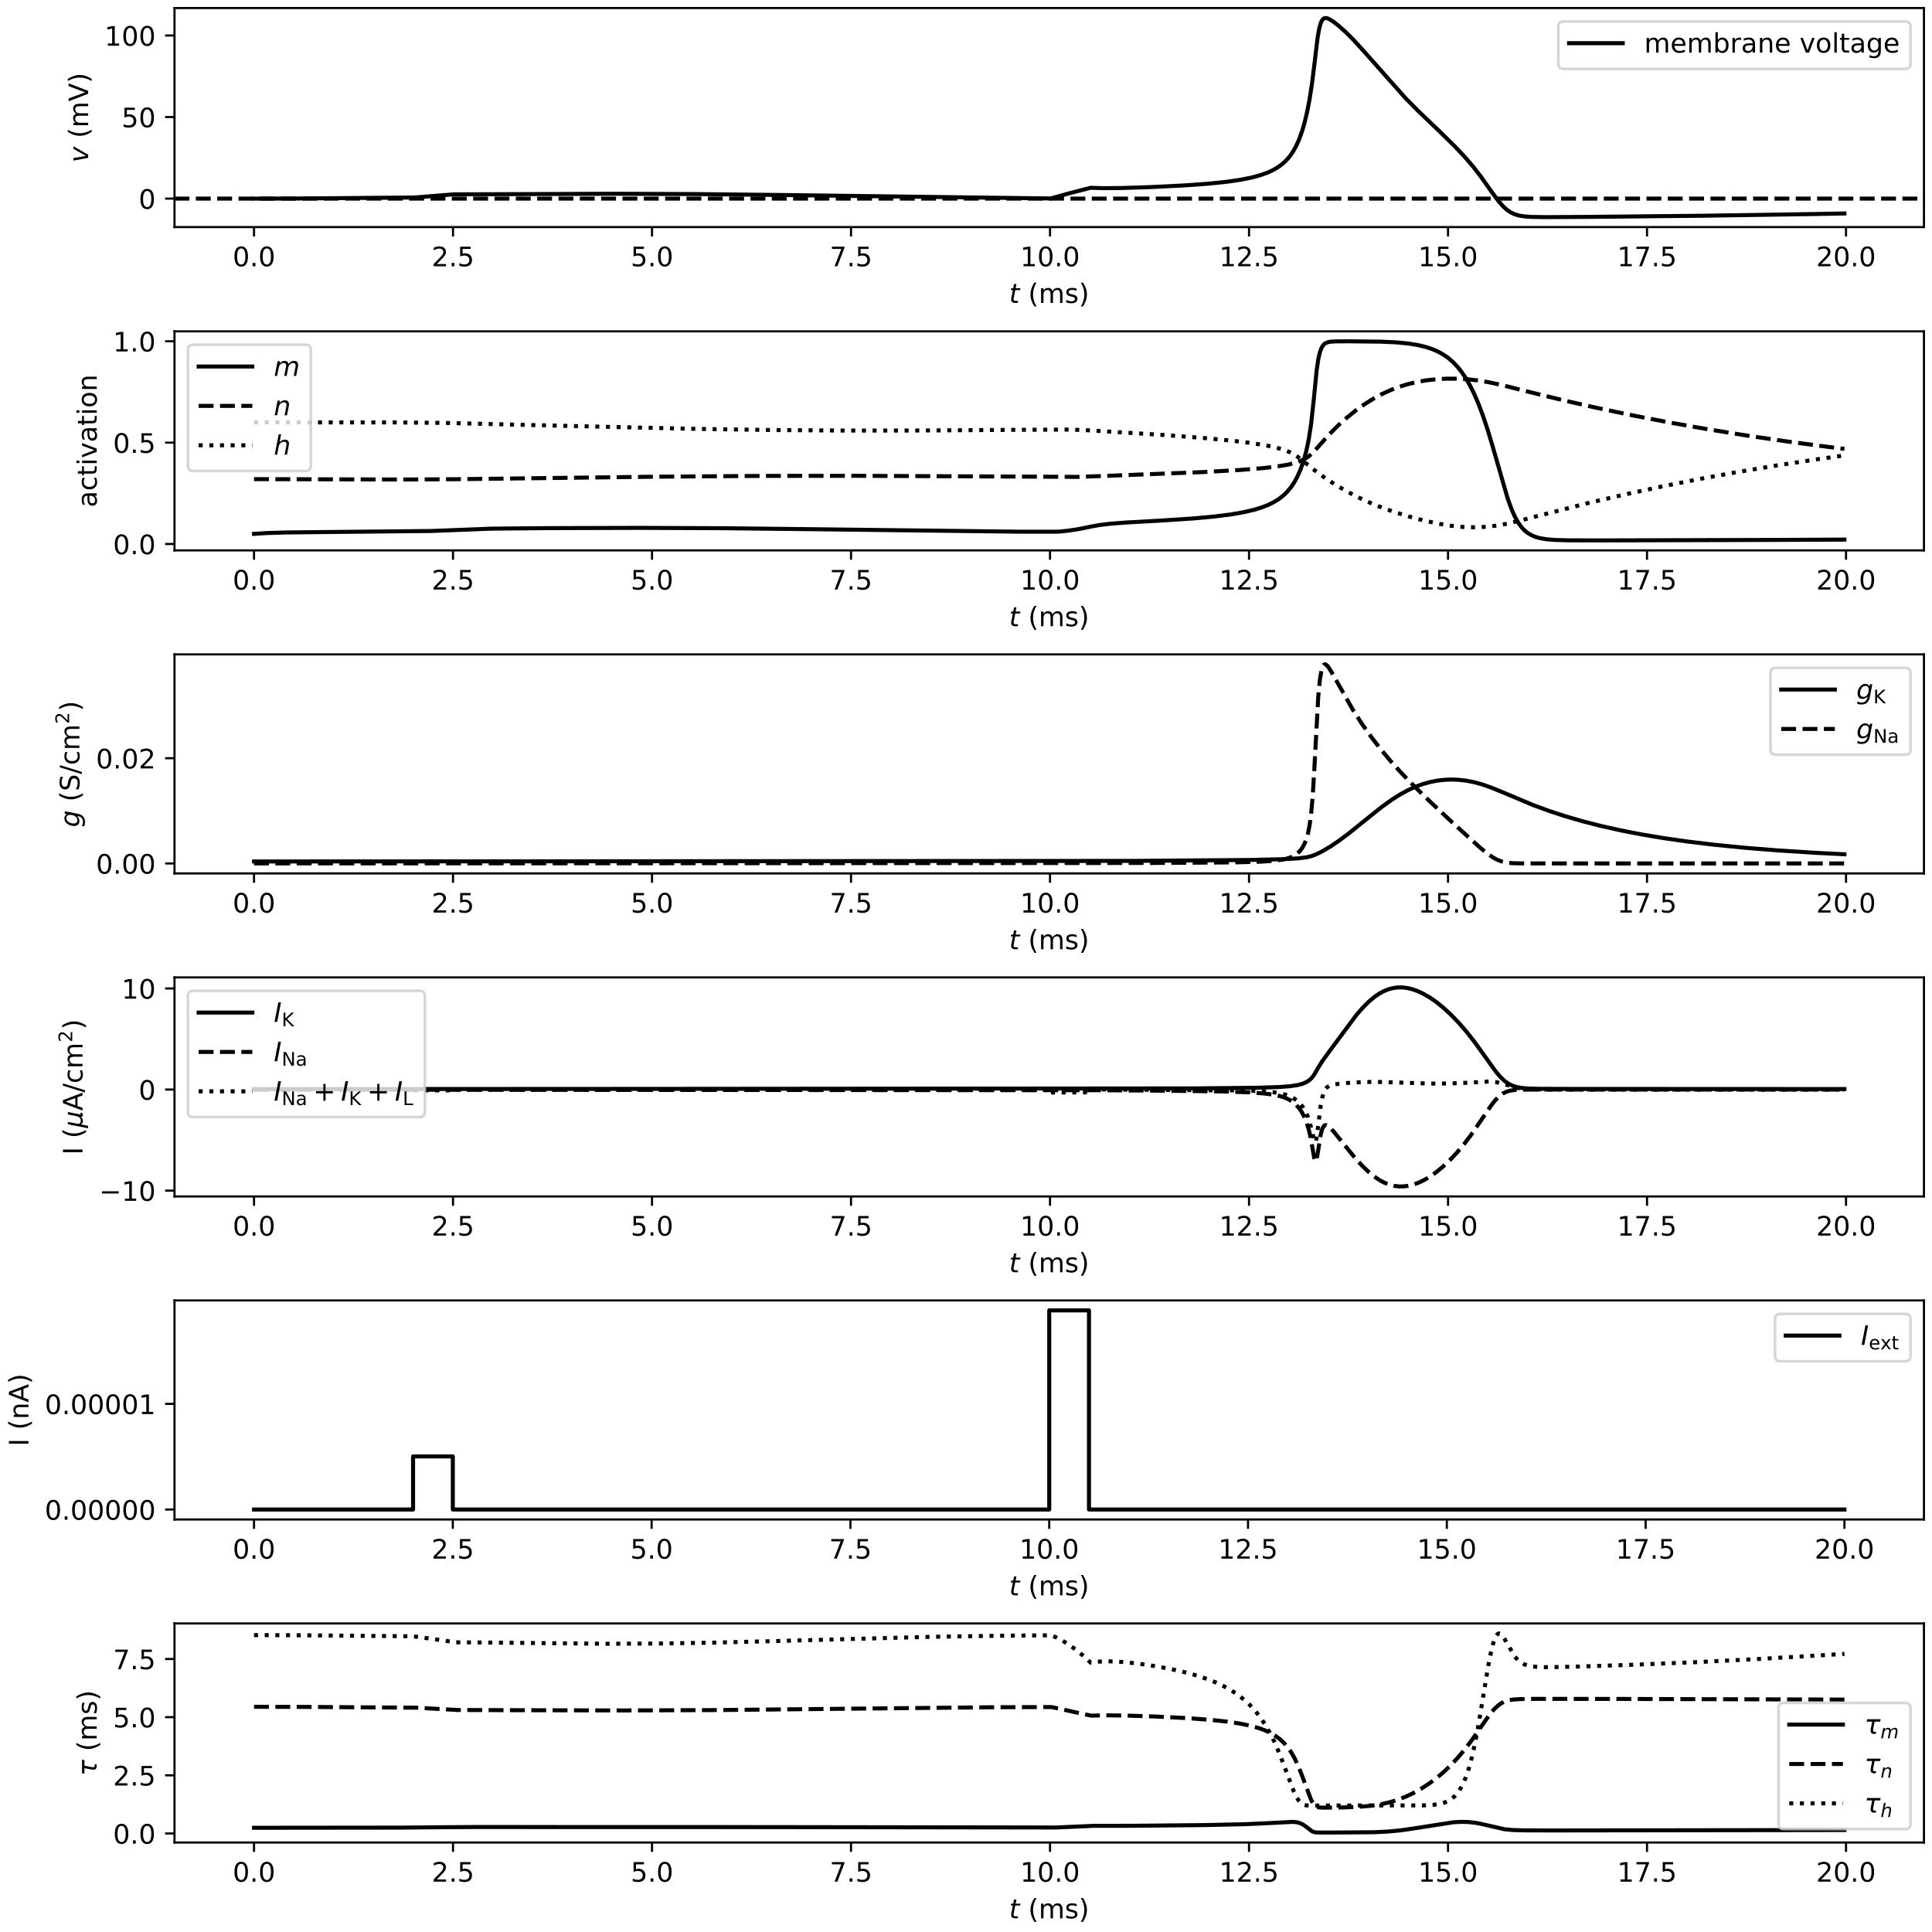 <?xml version="1.0" encoding="utf-8" standalone="no"?>
<!DOCTYPE svg PUBLIC "-//W3C//DTD SVG 1.1//EN"
  "http://www.w3.org/Graphics/SVG/1.1/DTD/svg11.dtd">
<!-- Created with matplotlib (https://matplotlib.org/) -->
<svg height="720pt" version="1.1" viewBox="0 0 720 720" width="720pt" xmlns="http://www.w3.org/2000/svg" xmlns:xlink="http://www.w3.org/1999/xlink">
 <defs>
  <style type="text/css">
*{stroke-linecap:butt;stroke-linejoin:round;}
  </style>
 </defs>
 <g id="figure_1">
  <g id="patch_1">
   <path d="M 0 720 
L 720 720 
L 720 0 
L 0 0 
z
" style="fill:#ffffff;"/>
  </g>
  <g id="axes_1">
   <g id="patch_2">
    <path d="M 65.031 84.626 
L 717 84.626 
L 717 3 
L 65.031 3 
z
" style="fill:#ffffff;"/>
   </g>
   <g id="matplotlib.axis_1">
    <g id="xtick_1">
     <g id="line2d_1">
      <defs>
       <path d="M 0 0 
L 0 3.5 
" id="mc7b91a9fc4" style="stroke:#000000;stroke-width:0.8;"/>
      </defs>
      <g>
       <use style="stroke:#000000;stroke-width:0.8;" x="94.666" xlink:href="#mc7b91a9fc4" y="84.626"/>
      </g>
     </g>
     <g id="text_1">
      <!-- 0.0 -->
      <defs>
       <path d="M 31.781 66.406 
Q 24.172 66.406 20.328 58.906 
Q 16.5 51.422 16.5 36.375 
Q 16.5 21.391 20.328 13.891 
Q 24.172 6.391 31.781 6.391 
Q 39.453 6.391 43.281 13.891 
Q 47.125 21.391 47.125 36.375 
Q 47.125 51.422 43.281 58.906 
Q 39.453 66.406 31.781 66.406 
z
M 31.781 74.219 
Q 44.047 74.219 50.516 64.516 
Q 56.984 54.828 56.984 36.375 
Q 56.984 17.969 50.516 8.266 
Q 44.047 -1.422 31.781 -1.422 
Q 19.531 -1.422 13.062 8.266 
Q 6.594 17.969 6.594 36.375 
Q 6.594 54.828 13.062 64.516 
Q 19.531 74.219 31.781 74.219 
z
" id="DejaVuSans-48"/>
       <path d="M 10.688 12.406 
L 21 12.406 
L 21 0 
L 10.688 0 
z
" id="DejaVuSans-46"/>
      </defs>
      <g transform="translate(86.715 99.225)scale(0.1 -0.1)">
       <use xlink:href="#DejaVuSans-48"/>
       <use x="63.623" xlink:href="#DejaVuSans-46"/>
       <use x="95.41" xlink:href="#DejaVuSans-48"/>
      </g>
     </g>
    </g>
    <g id="xtick_2">
     <g id="line2d_2">
      <g>
       <use style="stroke:#000000;stroke-width:0.8;" x="168.828" xlink:href="#mc7b91a9fc4" y="84.626"/>
      </g>
     </g>
     <g id="text_2">
      <!-- 2.5 -->
      <defs>
       <path d="M 19.188 8.297 
L 53.609 8.297 
L 53.609 0 
L 7.328 0 
L 7.328 8.297 
Q 12.938 14.109 22.625 23.891 
Q 32.328 33.688 34.812 36.531 
Q 39.547 41.844 41.422 45.531 
Q 43.312 49.219 43.312 52.781 
Q 43.312 58.594 39.234 62.25 
Q 35.156 65.922 28.609 65.922 
Q 23.969 65.922 18.812 64.312 
Q 13.672 62.703 7.812 59.422 
L 7.812 69.391 
Q 13.766 71.781 18.938 73 
Q 24.125 74.219 28.422 74.219 
Q 39.75 74.219 46.484 68.547 
Q 53.219 62.891 53.219 53.422 
Q 53.219 48.922 51.531 44.891 
Q 49.859 40.875 45.406 35.406 
Q 44.188 33.984 37.641 27.219 
Q 31.109 20.453 19.188 8.297 
z
" id="DejaVuSans-50"/>
       <path d="M 10.797 72.906 
L 49.516 72.906 
L 49.516 64.594 
L 19.828 64.594 
L 19.828 46.734 
Q 21.969 47.469 24.109 47.828 
Q 26.266 48.188 28.422 48.188 
Q 40.625 48.188 47.75 41.5 
Q 54.891 34.812 54.891 23.391 
Q 54.891 11.625 47.562 5.094 
Q 40.234 -1.422 26.906 -1.422 
Q 22.312 -1.422 17.547 -0.641 
Q 12.797 0.141 7.719 1.703 
L 7.719 11.625 
Q 12.109 9.234 16.797 8.062 
Q 21.484 6.891 26.703 6.891 
Q 35.156 6.891 40.078 11.328 
Q 45.016 15.766 45.016 23.391 
Q 45.016 31 40.078 35.438 
Q 35.156 39.891 26.703 39.891 
Q 22.75 39.891 18.812 39.016 
Q 14.891 38.141 10.797 36.281 
z
" id="DejaVuSans-53"/>
      </defs>
      <g transform="translate(160.876 99.225)scale(0.1 -0.1)">
       <use xlink:href="#DejaVuSans-50"/>
       <use x="63.623" xlink:href="#DejaVuSans-46"/>
       <use x="95.41" xlink:href="#DejaVuSans-53"/>
      </g>
     </g>
    </g>
    <g id="xtick_3">
     <g id="line2d_3">
      <g>
       <use style="stroke:#000000;stroke-width:0.8;" x="242.989" xlink:href="#mc7b91a9fc4" y="84.626"/>
      </g>
     </g>
     <g id="text_3">
      <!-- 5.0 -->
      <g transform="translate(235.038 99.225)scale(0.1 -0.1)">
       <use xlink:href="#DejaVuSans-53"/>
       <use x="63.623" xlink:href="#DejaVuSans-46"/>
       <use x="95.41" xlink:href="#DejaVuSans-48"/>
      </g>
     </g>
    </g>
    <g id="xtick_4">
     <g id="line2d_4">
      <g>
       <use style="stroke:#000000;stroke-width:0.8;" x="317.151" xlink:href="#mc7b91a9fc4" y="84.626"/>
      </g>
     </g>
     <g id="text_4">
      <!-- 7.5 -->
      <defs>
       <path d="M 8.203 72.906 
L 55.078 72.906 
L 55.078 68.703 
L 28.609 0 
L 18.312 0 
L 43.219 64.594 
L 8.203 64.594 
z
" id="DejaVuSans-55"/>
      </defs>
      <g transform="translate(309.199 99.225)scale(0.1 -0.1)">
       <use xlink:href="#DejaVuSans-55"/>
       <use x="63.623" xlink:href="#DejaVuSans-46"/>
       <use x="95.41" xlink:href="#DejaVuSans-53"/>
      </g>
     </g>
    </g>
    <g id="xtick_5">
     <g id="line2d_5">
      <g>
       <use style="stroke:#000000;stroke-width:0.8;" x="391.312" xlink:href="#mc7b91a9fc4" y="84.626"/>
      </g>
     </g>
     <g id="text_5">
      <!-- 10.0 -->
      <defs>
       <path d="M 12.406 8.297 
L 28.516 8.297 
L 28.516 63.922 
L 10.984 60.406 
L 10.984 69.391 
L 28.422 72.906 
L 38.281 72.906 
L 38.281 8.297 
L 54.391 8.297 
L 54.391 0 
L 12.406 0 
z
" id="DejaVuSans-49"/>
      </defs>
      <g transform="translate(380.179 99.225)scale(0.1 -0.1)">
       <use xlink:href="#DejaVuSans-49"/>
       <use x="63.623" xlink:href="#DejaVuSans-48"/>
       <use x="127.246" xlink:href="#DejaVuSans-46"/>
       <use x="159.033" xlink:href="#DejaVuSans-48"/>
      </g>
     </g>
    </g>
    <g id="xtick_6">
     <g id="line2d_6">
      <g>
       <use style="stroke:#000000;stroke-width:0.8;" x="465.474" xlink:href="#mc7b91a9fc4" y="84.626"/>
      </g>
     </g>
     <g id="text_6">
      <!-- 12.5 -->
      <g transform="translate(454.341 99.225)scale(0.1 -0.1)">
       <use xlink:href="#DejaVuSans-49"/>
       <use x="63.623" xlink:href="#DejaVuSans-50"/>
       <use x="127.246" xlink:href="#DejaVuSans-46"/>
       <use x="159.033" xlink:href="#DejaVuSans-53"/>
      </g>
     </g>
    </g>
    <g id="xtick_7">
     <g id="line2d_7">
      <g>
       <use style="stroke:#000000;stroke-width:0.8;" x="539.635" xlink:href="#mc7b91a9fc4" y="84.626"/>
      </g>
     </g>
     <g id="text_7">
      <!-- 15.0 -->
      <g transform="translate(528.502 99.225)scale(0.1 -0.1)">
       <use xlink:href="#DejaVuSans-49"/>
       <use x="63.623" xlink:href="#DejaVuSans-53"/>
       <use x="127.246" xlink:href="#DejaVuSans-46"/>
       <use x="159.033" xlink:href="#DejaVuSans-48"/>
      </g>
     </g>
    </g>
    <g id="xtick_8">
     <g id="line2d_8">
      <g>
       <use style="stroke:#000000;stroke-width:0.8;" x="613.797" xlink:href="#mc7b91a9fc4" y="84.626"/>
      </g>
     </g>
     <g id="text_8">
      <!-- 17.5 -->
      <g transform="translate(602.664 99.225)scale(0.1 -0.1)">
       <use xlink:href="#DejaVuSans-49"/>
       <use x="63.623" xlink:href="#DejaVuSans-55"/>
       <use x="127.246" xlink:href="#DejaVuSans-46"/>
       <use x="159.033" xlink:href="#DejaVuSans-53"/>
      </g>
     </g>
    </g>
    <g id="xtick_9">
     <g id="line2d_9">
      <g>
       <use style="stroke:#000000;stroke-width:0.8;" x="687.958" xlink:href="#mc7b91a9fc4" y="84.626"/>
      </g>
     </g>
     <g id="text_9">
      <!-- 20.0 -->
      <g transform="translate(676.825 99.225)scale(0.1 -0.1)">
       <use xlink:href="#DejaVuSans-50"/>
       <use x="63.623" xlink:href="#DejaVuSans-48"/>
       <use x="127.246" xlink:href="#DejaVuSans-46"/>
       <use x="159.033" xlink:href="#DejaVuSans-48"/>
      </g>
     </g>
    </g>
    <g id="text_10">
     <!-- $t$ (ms) -->
     <defs>
      <path d="M 42.281 54.688 
L 40.922 47.703 
L 23 47.703 
L 17.188 18.016 
Q 16.891 16.359 16.75 15.234 
Q 16.609 14.109 16.609 13.484 
Q 16.609 10.359 18.484 8.938 
Q 20.359 7.516 24.516 7.516 
L 33.594 7.516 
L 32.078 0 
L 23.484 0 
Q 15.484 0 11.547 3.125 
Q 7.625 6.25 7.625 12.594 
Q 7.625 13.719 7.766 15.062 
Q 7.906 16.406 8.203 18.016 
L 14.016 47.703 
L 6.391 47.703 
L 7.812 54.688 
L 15.281 54.688 
L 18.312 70.219 
L 27.297 70.219 
L 24.312 54.688 
z
" id="DejaVuSans-Oblique-116"/>
      <path id="DejaVuSans-32"/>
      <path d="M 31 75.875 
Q 24.469 64.656 21.281 53.656 
Q 18.109 42.672 18.109 31.391 
Q 18.109 20.125 21.312 9.062 
Q 24.516 -2 31 -13.188 
L 23.188 -13.188 
Q 15.875 -1.703 12.234 9.375 
Q 8.594 20.453 8.594 31.391 
Q 8.594 42.281 12.203 53.312 
Q 15.828 64.359 23.188 75.875 
z
" id="DejaVuSans-40"/>
      <path d="M 52 44.188 
Q 55.375 50.25 60.062 53.125 
Q 64.75 56 71.094 56 
Q 79.641 56 84.281 50.016 
Q 88.922 44.047 88.922 33.016 
L 88.922 0 
L 79.891 0 
L 79.891 32.719 
Q 79.891 40.578 77.094 44.375 
Q 74.312 48.188 68.609 48.188 
Q 61.625 48.188 57.562 43.547 
Q 53.516 38.922 53.516 30.906 
L 53.516 0 
L 44.484 0 
L 44.484 32.719 
Q 44.484 40.625 41.703 44.406 
Q 38.922 48.188 33.109 48.188 
Q 26.219 48.188 22.156 43.531 
Q 18.109 38.875 18.109 30.906 
L 18.109 0 
L 9.078 0 
L 9.078 54.688 
L 18.109 54.688 
L 18.109 46.188 
Q 21.188 51.219 25.484 53.609 
Q 29.781 56 35.688 56 
Q 41.656 56 45.828 52.969 
Q 50 49.953 52 44.188 
z
" id="DejaVuSans-109"/>
      <path d="M 44.281 53.078 
L 44.281 44.578 
Q 40.484 46.531 36.375 47.5 
Q 32.281 48.484 27.875 48.484 
Q 21.188 48.484 17.844 46.438 
Q 14.5 44.391 14.5 40.281 
Q 14.5 37.156 16.891 35.375 
Q 19.281 33.594 26.516 31.984 
L 29.594 31.297 
Q 39.156 29.25 43.188 25.516 
Q 47.219 21.781 47.219 15.094 
Q 47.219 7.469 41.188 3.016 
Q 35.156 -1.422 24.609 -1.422 
Q 20.219 -1.422 15.453 -0.562 
Q 10.688 0.297 5.422 2 
L 5.422 11.281 
Q 10.406 8.688 15.234 7.391 
Q 20.062 6.109 24.812 6.109 
Q 31.156 6.109 34.562 8.281 
Q 37.984 10.453 37.984 14.406 
Q 37.984 18.062 35.516 20.016 
Q 33.062 21.969 24.703 23.781 
L 21.578 24.516 
Q 13.234 26.266 9.516 29.906 
Q 5.812 33.547 5.812 39.891 
Q 5.812 47.609 11.281 51.797 
Q 16.75 56 26.812 56 
Q 31.781 56 36.172 55.266 
Q 40.578 54.547 44.281 53.078 
z
" id="DejaVuSans-115"/>
      <path d="M 8.016 75.875 
L 15.828 75.875 
Q 23.141 64.359 26.781 53.312 
Q 30.422 42.281 30.422 31.391 
Q 30.422 20.453 26.781 9.375 
Q 23.141 -1.703 15.828 -13.188 
L 8.016 -13.188 
Q 14.5 -2 17.703 9.062 
Q 20.906 20.125 20.906 31.391 
Q 20.906 42.672 17.703 53.656 
Q 14.5 64.656 8.016 75.875 
z
" id="DejaVuSans-41"/>
     </defs>
     <g transform="translate(376.066 112.903)scale(0.1 -0.1)">
      <use transform="translate(0 0.125)" xlink:href="#DejaVuSans-Oblique-116"/>
      <use transform="translate(39.209 0.125)" xlink:href="#DejaVuSans-32"/>
      <use transform="translate(70.996 0.125)" xlink:href="#DejaVuSans-40"/>
      <use transform="translate(110.01 0.125)" xlink:href="#DejaVuSans-109"/>
      <use transform="translate(207.422 0.125)" xlink:href="#DejaVuSans-115"/>
      <use transform="translate(259.521 0.125)" xlink:href="#DejaVuSans-41"/>
     </g>
    </g>
   </g>
   <g id="matplotlib.axis_2">
    <g id="ytick_1">
     <g id="line2d_10">
      <defs>
       <path d="M 0 0 
L -3.5 0 
" id="mdb1fd3b141" style="stroke:#000000;stroke-width:0.8;"/>
      </defs>
      <g>
       <use style="stroke:#000000;stroke-width:0.8;" x="65.031" xlink:href="#mdb1fd3b141" y="74.018"/>
      </g>
     </g>
     <g id="text_11">
      <!-- 0 -->
      <g transform="translate(51.669 77.817)scale(0.1 -0.1)">
       <use xlink:href="#DejaVuSans-48"/>
      </g>
     </g>
    </g>
    <g id="ytick_2">
     <g id="line2d_11">
      <g>
       <use style="stroke:#000000;stroke-width:0.8;" x="65.031" xlink:href="#mdb1fd3b141" y="43.623"/>
      </g>
     </g>
     <g id="text_12">
      <!-- 50 -->
      <g transform="translate(45.306 47.422)scale(0.1 -0.1)">
       <use xlink:href="#DejaVuSans-53"/>
       <use x="63.623" xlink:href="#DejaVuSans-48"/>
      </g>
     </g>
    </g>
    <g id="ytick_3">
     <g id="line2d_12">
      <g>
       <use style="stroke:#000000;stroke-width:0.8;" x="65.031" xlink:href="#mdb1fd3b141" y="13.228"/>
      </g>
     </g>
     <g id="text_13">
      <!-- 100 -->
      <g transform="translate(38.944 17.027)scale(0.1 -0.1)">
       <use xlink:href="#DejaVuSans-49"/>
       <use x="63.623" xlink:href="#DejaVuSans-48"/>
       <use x="127.246" xlink:href="#DejaVuSans-48"/>
      </g>
     </g>
    </g>
    <g id="text_14">
     <!-- $v$ (mV) -->
     <defs>
      <path d="M 7.172 54.688 
L 16.703 54.688 
L 24.703 8.203 
L 50.875 54.688 
L 60.406 54.688 
L 29.297 0 
L 17.188 0 
z
" id="DejaVuSans-Oblique-118"/>
      <path d="M 28.609 0 
L 0.781 72.906 
L 11.078 72.906 
L 34.188 11.531 
L 57.328 72.906 
L 67.578 72.906 
L 39.797 0 
z
" id="DejaVuSans-86"/>
     </defs>
     <g transform="translate(32.864 60.563)rotate(-90)scale(0.1 -0.1)">
      <use transform="translate(0 0.125)" xlink:href="#DejaVuSans-Oblique-118"/>
      <use transform="translate(59.18 0.125)" xlink:href="#DejaVuSans-32"/>
      <use transform="translate(90.967 0.125)" xlink:href="#DejaVuSans-40"/>
      <use transform="translate(129.98 0.125)" xlink:href="#DejaVuSans-109"/>
      <use transform="translate(227.393 0.125)" xlink:href="#DejaVuSans-86"/>
      <use transform="translate(295.801 0.125)" xlink:href="#DejaVuSans-41"/>
     </g>
    </g>
   </g>
   <g id="line2d_13">
    <path clip-path="url(#pef4e46c35a)" d="M 94.666 74.018 
L 109.202 73.988 
L 154.589 73.597 
L 169.125 72.424 
L 184.253 72.377 
L 228.454 72.207 
L 259.305 72.324 
L 291.343 72.674 
L 391.609 73.961 
L 397.838 72.209 
L 406.441 69.989 
L 411.484 70.121 
L 418.307 70.058 
L 428.986 69.715 
L 441.149 69.112 
L 450.345 68.449 
L 457.168 67.743 
L 462.211 67.013 
L 466.364 66.186 
L 469.627 65.309 
L 472.297 64.36 
L 474.373 63.408 
L 476.153 62.379 
L 477.933 61.074 
L 479.416 59.691 
L 480.603 58.321 
L 481.789 56.638 
L 482.976 54.545 
L 484.162 51.91 
L 485.349 48.565 
L 486.239 45.457 
L 487.129 41.696 
L 488.019 37.097 
L 488.909 31.383 
L 489.799 24.308 
L 490.985 14.416 
L 491.579 10.886 
L 492.172 8.655 
L 492.765 7.432 
L 493.358 6.87 
L 493.952 6.711 
L 494.545 6.789 
L 495.435 7.154 
L 496.918 8.087 
L 498.995 9.709 
L 501.665 12.113 
L 504.631 15.1 
L 508.487 19.336 
L 523.913 36.713 
L 528.659 41.487 
L 536.669 49.145 
L 542.305 54.686 
L 546.161 58.785 
L 549.128 62.261 
L 551.798 65.722 
L 555.654 71.159 
L 558.324 74.792 
L 560.104 76.841 
L 561.587 78.192 
L 563.07 79.19 
L 564.553 79.872 
L 566.037 80.31 
L 568.113 80.651 
L 570.783 80.838 
L 575.529 80.915 
L 590.658 80.838 
L 634.859 80.395 
L 676.982 79.75 
L 687.365 79.557 
L 687.365 79.557 
" style="fill:none;stroke:#000000;stroke-linecap:square;stroke-width:1.5;"/>
   </g>
   <g id="line2d_14">
    <path clip-path="url(#pef4e46c35a)" d="M 65.031 74.018 
L 717 74.018 
" style="fill:none;stroke:#000000;stroke-dasharray:5.55,2.4;stroke-dashoffset:0;stroke-width:1.5;"/>
   </g>
   <g id="patch_3">
    <path d="M 65.031 84.626 
L 65.031 3 
" style="fill:none;stroke:#000000;stroke-linecap:square;stroke-linejoin:miter;stroke-width:0.8;"/>
   </g>
   <g id="patch_4">
    <path d="M 717 84.626 
L 717 3 
" style="fill:none;stroke:#000000;stroke-linecap:square;stroke-linejoin:miter;stroke-width:0.8;"/>
   </g>
   <g id="patch_5">
    <path d="M 65.031 84.626 
L 717 84.626 
" style="fill:none;stroke:#000000;stroke-linecap:square;stroke-linejoin:miter;stroke-width:0.8;"/>
   </g>
   <g id="patch_6">
    <path d="M 65.031 3 
L 717 3 
" style="fill:none;stroke:#000000;stroke-linecap:square;stroke-linejoin:miter;stroke-width:0.8;"/>
   </g>
   <g id="legend_1">
    <g id="patch_7">
     <path d="M 582.744 25.678 
L 710 25.678 
Q 712 25.678 712 23.678 
L 712 10 
Q 712 8 710 8 
L 582.744 8 
Q 580.744 8 580.744 10 
L 580.744 23.678 
Q 580.744 25.678 582.744 25.678 
z
" style="fill:#ffffff;opacity:0.8;stroke:#cccccc;stroke-linejoin:miter;"/>
    </g>
    <g id="line2d_15">
     <path d="M 584.744 16.099 
L 604.744 16.099 
" style="fill:none;stroke:#000000;stroke-linecap:square;stroke-width:1.5;"/>
    </g>
    <g id="line2d_16"/>
    <g id="text_15">
     <!-- membrane voltage -->
     <defs>
      <path d="M 56.203 29.594 
L 56.203 25.203 
L 14.891 25.203 
Q 15.484 15.922 20.484 11.062 
Q 25.484 6.203 34.422 6.203 
Q 39.594 6.203 44.453 7.469 
Q 49.312 8.734 54.109 11.281 
L 54.109 2.781 
Q 49.266 0.734 44.188 -0.344 
Q 39.109 -1.422 33.891 -1.422 
Q 20.797 -1.422 13.156 6.188 
Q 5.516 13.812 5.516 26.812 
Q 5.516 40.234 12.766 48.109 
Q 20.016 56 32.328 56 
Q 43.359 56 49.781 48.891 
Q 56.203 41.797 56.203 29.594 
z
M 47.219 32.234 
Q 47.125 39.594 43.094 43.984 
Q 39.062 48.391 32.422 48.391 
Q 24.906 48.391 20.391 44.141 
Q 15.875 39.891 15.188 32.172 
z
" id="DejaVuSans-101"/>
      <path d="M 48.688 27.297 
Q 48.688 37.203 44.609 42.844 
Q 40.531 48.484 33.406 48.484 
Q 26.266 48.484 22.188 42.844 
Q 18.109 37.203 18.109 27.297 
Q 18.109 17.391 22.188 11.75 
Q 26.266 6.109 33.406 6.109 
Q 40.531 6.109 44.609 11.75 
Q 48.688 17.391 48.688 27.297 
z
M 18.109 46.391 
Q 20.953 51.266 25.266 53.625 
Q 29.594 56 35.594 56 
Q 45.562 56 51.781 48.094 
Q 58.016 40.188 58.016 27.297 
Q 58.016 14.406 51.781 6.484 
Q 45.562 -1.422 35.594 -1.422 
Q 29.594 -1.422 25.266 0.953 
Q 20.953 3.328 18.109 8.203 
L 18.109 0 
L 9.078 0 
L 9.078 75.984 
L 18.109 75.984 
z
" id="DejaVuSans-98"/>
      <path d="M 41.109 46.297 
Q 39.594 47.172 37.812 47.578 
Q 36.031 48 33.891 48 
Q 26.266 48 22.188 43.047 
Q 18.109 38.094 18.109 28.812 
L 18.109 0 
L 9.078 0 
L 9.078 54.688 
L 18.109 54.688 
L 18.109 46.188 
Q 20.953 51.172 25.484 53.578 
Q 30.031 56 36.531 56 
Q 37.453 56 38.578 55.875 
Q 39.703 55.766 41.062 55.516 
z
" id="DejaVuSans-114"/>
      <path d="M 34.281 27.484 
Q 23.391 27.484 19.188 25 
Q 14.984 22.516 14.984 16.5 
Q 14.984 11.719 18.141 8.906 
Q 21.297 6.109 26.703 6.109 
Q 34.188 6.109 38.703 11.406 
Q 43.219 16.703 43.219 25.484 
L 43.219 27.484 
z
M 52.203 31.203 
L 52.203 0 
L 43.219 0 
L 43.219 8.297 
Q 40.141 3.328 35.547 0.953 
Q 30.953 -1.422 24.312 -1.422 
Q 15.922 -1.422 10.953 3.297 
Q 6 8.016 6 15.922 
Q 6 25.141 12.172 29.828 
Q 18.359 34.516 30.609 34.516 
L 43.219 34.516 
L 43.219 35.406 
Q 43.219 41.609 39.141 45 
Q 35.062 48.391 27.688 48.391 
Q 23 48.391 18.547 47.266 
Q 14.109 46.141 10.016 43.891 
L 10.016 52.203 
Q 14.938 54.109 19.578 55.047 
Q 24.219 56 28.609 56 
Q 40.484 56 46.344 49.844 
Q 52.203 43.703 52.203 31.203 
z
" id="DejaVuSans-97"/>
      <path d="M 54.891 33.016 
L 54.891 0 
L 45.906 0 
L 45.906 32.719 
Q 45.906 40.484 42.875 44.328 
Q 39.844 48.188 33.797 48.188 
Q 26.516 48.188 22.312 43.547 
Q 18.109 38.922 18.109 30.906 
L 18.109 0 
L 9.078 0 
L 9.078 54.688 
L 18.109 54.688 
L 18.109 46.188 
Q 21.344 51.125 25.703 53.562 
Q 30.078 56 35.797 56 
Q 45.219 56 50.047 50.172 
Q 54.891 44.344 54.891 33.016 
z
" id="DejaVuSans-110"/>
      <path d="M 2.984 54.688 
L 12.5 54.688 
L 29.594 8.797 
L 46.688 54.688 
L 56.203 54.688 
L 35.688 0 
L 23.484 0 
z
" id="DejaVuSans-118"/>
      <path d="M 30.609 48.391 
Q 23.391 48.391 19.188 42.75 
Q 14.984 37.109 14.984 27.297 
Q 14.984 17.484 19.156 11.844 
Q 23.344 6.203 30.609 6.203 
Q 37.797 6.203 41.984 11.859 
Q 46.188 17.531 46.188 27.297 
Q 46.188 37.016 41.984 42.703 
Q 37.797 48.391 30.609 48.391 
z
M 30.609 56 
Q 42.328 56 49.016 48.375 
Q 55.719 40.766 55.719 27.297 
Q 55.719 13.875 49.016 6.219 
Q 42.328 -1.422 30.609 -1.422 
Q 18.844 -1.422 12.172 6.219 
Q 5.516 13.875 5.516 27.297 
Q 5.516 40.766 12.172 48.375 
Q 18.844 56 30.609 56 
z
" id="DejaVuSans-111"/>
      <path d="M 9.422 75.984 
L 18.406 75.984 
L 18.406 0 
L 9.422 0 
z
" id="DejaVuSans-108"/>
      <path d="M 18.312 70.219 
L 18.312 54.688 
L 36.812 54.688 
L 36.812 47.703 
L 18.312 47.703 
L 18.312 18.016 
Q 18.312 11.328 20.141 9.422 
Q 21.969 7.516 27.594 7.516 
L 36.812 7.516 
L 36.812 0 
L 27.594 0 
Q 17.188 0 13.234 3.875 
Q 9.281 7.766 9.281 18.016 
L 9.281 47.703 
L 2.688 47.703 
L 2.688 54.688 
L 9.281 54.688 
L 9.281 70.219 
z
" id="DejaVuSans-116"/>
      <path d="M 45.406 27.984 
Q 45.406 37.75 41.375 43.109 
Q 37.359 48.484 30.078 48.484 
Q 22.859 48.484 18.828 43.109 
Q 14.797 37.75 14.797 27.984 
Q 14.797 18.266 18.828 12.891 
Q 22.859 7.516 30.078 7.516 
Q 37.359 7.516 41.375 12.891 
Q 45.406 18.266 45.406 27.984 
z
M 54.391 6.781 
Q 54.391 -7.172 48.188 -13.984 
Q 42 -20.797 29.203 -20.797 
Q 24.469 -20.797 20.266 -20.094 
Q 16.062 -19.391 12.109 -17.922 
L 12.109 -9.188 
Q 16.062 -11.328 19.922 -12.344 
Q 23.781 -13.375 27.781 -13.375 
Q 36.625 -13.375 41.016 -8.766 
Q 45.406 -4.156 45.406 5.172 
L 45.406 9.625 
Q 42.625 4.781 38.281 2.391 
Q 33.938 0 27.875 0 
Q 17.828 0 11.672 7.656 
Q 5.516 15.328 5.516 27.984 
Q 5.516 40.672 11.672 48.328 
Q 17.828 56 27.875 56 
Q 33.938 56 38.281 53.609 
Q 42.625 51.219 45.406 46.391 
L 45.406 54.688 
L 54.391 54.688 
z
" id="DejaVuSans-103"/>
     </defs>
     <g transform="translate(612.744 19.599)scale(0.1 -0.1)">
      <use xlink:href="#DejaVuSans-109"/>
      <use x="97.412" xlink:href="#DejaVuSans-101"/>
      <use x="158.936" xlink:href="#DejaVuSans-109"/>
      <use x="256.348" xlink:href="#DejaVuSans-98"/>
      <use x="319.824" xlink:href="#DejaVuSans-114"/>
      <use x="360.938" xlink:href="#DejaVuSans-97"/>
      <use x="422.217" xlink:href="#DejaVuSans-110"/>
      <use x="485.596" xlink:href="#DejaVuSans-101"/>
      <use x="547.119" xlink:href="#DejaVuSans-32"/>
      <use x="578.906" xlink:href="#DejaVuSans-118"/>
      <use x="638.086" xlink:href="#DejaVuSans-111"/>
      <use x="699.268" xlink:href="#DejaVuSans-108"/>
      <use x="727.051" xlink:href="#DejaVuSans-116"/>
      <use x="766.26" xlink:href="#DejaVuSans-97"/>
      <use x="827.539" xlink:href="#DejaVuSans-103"/>
      <use x="891.016" xlink:href="#DejaVuSans-101"/>
     </g>
    </g>
   </g>
  </g>
  <g id="axes_2">
   <g id="patch_8">
    <path d="M 65.031 205.112 
L 717 205.112 
L 717 123.486 
L 65.031 123.486 
z
" style="fill:#ffffff;"/>
   </g>
   <g id="matplotlib.axis_3">
    <g id="xtick_10">
     <g id="line2d_17">
      <g>
       <use style="stroke:#000000;stroke-width:0.8;" x="94.666" xlink:href="#mc7b91a9fc4" y="205.112"/>
      </g>
     </g>
     <g id="text_16">
      <!-- 0.0 -->
      <g transform="translate(86.715 219.71)scale(0.1 -0.1)">
       <use xlink:href="#DejaVuSans-48"/>
       <use x="63.623" xlink:href="#DejaVuSans-46"/>
       <use x="95.41" xlink:href="#DejaVuSans-48"/>
      </g>
     </g>
    </g>
    <g id="xtick_11">
     <g id="line2d_18">
      <g>
       <use style="stroke:#000000;stroke-width:0.8;" x="168.828" xlink:href="#mc7b91a9fc4" y="205.112"/>
      </g>
     </g>
     <g id="text_17">
      <!-- 2.5 -->
      <g transform="translate(160.876 219.71)scale(0.1 -0.1)">
       <use xlink:href="#DejaVuSans-50"/>
       <use x="63.623" xlink:href="#DejaVuSans-46"/>
       <use x="95.41" xlink:href="#DejaVuSans-53"/>
      </g>
     </g>
    </g>
    <g id="xtick_12">
     <g id="line2d_19">
      <g>
       <use style="stroke:#000000;stroke-width:0.8;" x="242.989" xlink:href="#mc7b91a9fc4" y="205.112"/>
      </g>
     </g>
     <g id="text_18">
      <!-- 5.0 -->
      <g transform="translate(235.038 219.71)scale(0.1 -0.1)">
       <use xlink:href="#DejaVuSans-53"/>
       <use x="63.623" xlink:href="#DejaVuSans-46"/>
       <use x="95.41" xlink:href="#DejaVuSans-48"/>
      </g>
     </g>
    </g>
    <g id="xtick_13">
     <g id="line2d_20">
      <g>
       <use style="stroke:#000000;stroke-width:0.8;" x="317.151" xlink:href="#mc7b91a9fc4" y="205.112"/>
      </g>
     </g>
     <g id="text_19">
      <!-- 7.5 -->
      <g transform="translate(309.199 219.71)scale(0.1 -0.1)">
       <use xlink:href="#DejaVuSans-55"/>
       <use x="63.623" xlink:href="#DejaVuSans-46"/>
       <use x="95.41" xlink:href="#DejaVuSans-53"/>
      </g>
     </g>
    </g>
    <g id="xtick_14">
     <g id="line2d_21">
      <g>
       <use style="stroke:#000000;stroke-width:0.8;" x="391.312" xlink:href="#mc7b91a9fc4" y="205.112"/>
      </g>
     </g>
     <g id="text_20">
      <!-- 10.0 -->
      <g transform="translate(380.179 219.71)scale(0.1 -0.1)">
       <use xlink:href="#DejaVuSans-49"/>
       <use x="63.623" xlink:href="#DejaVuSans-48"/>
       <use x="127.246" xlink:href="#DejaVuSans-46"/>
       <use x="159.033" xlink:href="#DejaVuSans-48"/>
      </g>
     </g>
    </g>
    <g id="xtick_15">
     <g id="line2d_22">
      <g>
       <use style="stroke:#000000;stroke-width:0.8;" x="465.474" xlink:href="#mc7b91a9fc4" y="205.112"/>
      </g>
     </g>
     <g id="text_21">
      <!-- 12.5 -->
      <g transform="translate(454.341 219.71)scale(0.1 -0.1)">
       <use xlink:href="#DejaVuSans-49"/>
       <use x="63.623" xlink:href="#DejaVuSans-50"/>
       <use x="127.246" xlink:href="#DejaVuSans-46"/>
       <use x="159.033" xlink:href="#DejaVuSans-53"/>
      </g>
     </g>
    </g>
    <g id="xtick_16">
     <g id="line2d_23">
      <g>
       <use style="stroke:#000000;stroke-width:0.8;" x="539.635" xlink:href="#mc7b91a9fc4" y="205.112"/>
      </g>
     </g>
     <g id="text_22">
      <!-- 15.0 -->
      <g transform="translate(528.502 219.71)scale(0.1 -0.1)">
       <use xlink:href="#DejaVuSans-49"/>
       <use x="63.623" xlink:href="#DejaVuSans-53"/>
       <use x="127.246" xlink:href="#DejaVuSans-46"/>
       <use x="159.033" xlink:href="#DejaVuSans-48"/>
      </g>
     </g>
    </g>
    <g id="xtick_17">
     <g id="line2d_24">
      <g>
       <use style="stroke:#000000;stroke-width:0.8;" x="613.797" xlink:href="#mc7b91a9fc4" y="205.112"/>
      </g>
     </g>
     <g id="text_23">
      <!-- 17.5 -->
      <g transform="translate(602.664 219.71)scale(0.1 -0.1)">
       <use xlink:href="#DejaVuSans-49"/>
       <use x="63.623" xlink:href="#DejaVuSans-55"/>
       <use x="127.246" xlink:href="#DejaVuSans-46"/>
       <use x="159.033" xlink:href="#DejaVuSans-53"/>
      </g>
     </g>
    </g>
    <g id="xtick_18">
     <g id="line2d_25">
      <g>
       <use style="stroke:#000000;stroke-width:0.8;" x="687.958" xlink:href="#mc7b91a9fc4" y="205.112"/>
      </g>
     </g>
     <g id="text_24">
      <!-- 20.0 -->
      <g transform="translate(676.825 219.71)scale(0.1 -0.1)">
       <use xlink:href="#DejaVuSans-50"/>
       <use x="63.623" xlink:href="#DejaVuSans-48"/>
       <use x="127.246" xlink:href="#DejaVuSans-46"/>
       <use x="159.033" xlink:href="#DejaVuSans-48"/>
      </g>
     </g>
    </g>
    <g id="text_25">
     <!-- $t$ (ms) -->
     <g transform="translate(376.066 233.388)scale(0.1 -0.1)">
      <use transform="translate(0 0.125)" xlink:href="#DejaVuSans-Oblique-116"/>
      <use transform="translate(39.209 0.125)" xlink:href="#DejaVuSans-32"/>
      <use transform="translate(70.996 0.125)" xlink:href="#DejaVuSans-40"/>
      <use transform="translate(110.01 0.125)" xlink:href="#DejaVuSans-109"/>
      <use transform="translate(207.422 0.125)" xlink:href="#DejaVuSans-115"/>
      <use transform="translate(259.521 0.125)" xlink:href="#DejaVuSans-41"/>
     </g>
    </g>
   </g>
   <g id="matplotlib.axis_4">
    <g id="ytick_4">
     <g id="line2d_26">
      <g>
       <use style="stroke:#000000;stroke-width:0.8;" x="65.031" xlink:href="#mdb1fd3b141" y="202.732"/>
      </g>
     </g>
     <g id="text_26">
      <!-- 0.0 -->
      <g transform="translate(42.128 206.531)scale(0.1 -0.1)">
       <use xlink:href="#DejaVuSans-48"/>
       <use x="63.623" xlink:href="#DejaVuSans-46"/>
       <use x="95.41" xlink:href="#DejaVuSans-48"/>
      </g>
     </g>
    </g>
    <g id="ytick_5">
     <g id="line2d_27">
      <g>
       <use style="stroke:#000000;stroke-width:0.8;" x="65.031" xlink:href="#mdb1fd3b141" y="164.958"/>
      </g>
     </g>
     <g id="text_27">
      <!-- 0.5 -->
      <g transform="translate(42.128 168.757)scale(0.1 -0.1)">
       <use xlink:href="#DejaVuSans-48"/>
       <use x="63.623" xlink:href="#DejaVuSans-46"/>
       <use x="95.41" xlink:href="#DejaVuSans-53"/>
      </g>
     </g>
    </g>
    <g id="ytick_6">
     <g id="line2d_28">
      <g>
       <use style="stroke:#000000;stroke-width:0.8;" x="65.031" xlink:href="#mdb1fd3b141" y="127.183"/>
      </g>
     </g>
     <g id="text_28">
      <!-- 1.0 -->
      <g transform="translate(42.128 130.982)scale(0.1 -0.1)">
       <use xlink:href="#DejaVuSans-49"/>
       <use x="63.623" xlink:href="#DejaVuSans-46"/>
       <use x="95.41" xlink:href="#DejaVuSans-48"/>
      </g>
     </g>
    </g>
    <g id="text_29">
     <!-- activation -->
     <defs>
      <path d="M 48.781 52.594 
L 48.781 44.188 
Q 44.969 46.297 41.141 47.344 
Q 37.312 48.391 33.406 48.391 
Q 24.656 48.391 19.812 42.844 
Q 14.984 37.312 14.984 27.297 
Q 14.984 17.281 19.812 11.734 
Q 24.656 6.203 33.406 6.203 
Q 37.312 6.203 41.141 7.25 
Q 44.969 8.297 48.781 10.406 
L 48.781 2.094 
Q 45.016 0.344 40.984 -0.531 
Q 36.969 -1.422 32.422 -1.422 
Q 20.062 -1.422 12.781 6.344 
Q 5.516 14.109 5.516 27.297 
Q 5.516 40.672 12.859 48.328 
Q 20.219 56 33.016 56 
Q 37.156 56 41.109 55.141 
Q 45.062 54.297 48.781 52.594 
z
" id="DejaVuSans-99"/>
      <path d="M 9.422 54.688 
L 18.406 54.688 
L 18.406 0 
L 9.422 0 
z
M 9.422 75.984 
L 18.406 75.984 
L 18.406 64.594 
L 9.422 64.594 
z
" id="DejaVuSans-105"/>
     </defs>
     <g transform="translate(36.049 189.062)rotate(-90)scale(0.1 -0.1)">
      <use xlink:href="#DejaVuSans-97"/>
      <use x="61.279" xlink:href="#DejaVuSans-99"/>
      <use x="116.26" xlink:href="#DejaVuSans-116"/>
      <use x="155.469" xlink:href="#DejaVuSans-105"/>
      <use x="183.252" xlink:href="#DejaVuSans-118"/>
      <use x="242.432" xlink:href="#DejaVuSans-97"/>
      <use x="303.711" xlink:href="#DejaVuSans-116"/>
      <use x="342.92" xlink:href="#DejaVuSans-105"/>
      <use x="370.703" xlink:href="#DejaVuSans-111"/>
      <use x="431.885" xlink:href="#DejaVuSans-110"/>
     </g>
    </g>
   </g>
   <g id="line2d_29">
    <path clip-path="url(#p6c010b71ce)" d="M 94.666 198.954 
L 99.413 198.648 
L 106.532 198.436 
L 121.068 198.277 
L 160.818 197.883 
L 183.364 197.007 
L 204.425 196.818 
L 238.54 196.721 
L 269.687 196.853 
L 304.395 197.237 
L 380.04 198.146 
L 394.279 198.148 
L 397.838 197.805 
L 401.992 197.171 
L 406.738 196.213 
L 409.704 195.67 
L 413.561 195.198 
L 419.197 194.753 
L 432.546 194.007 
L 444.709 193.212 
L 452.718 192.473 
L 458.651 191.719 
L 463.397 190.899 
L 467.254 190.004 
L 470.22 189.1 
L 472.593 188.175 
L 474.67 187.156 
L 476.45 186.065 
L 478.23 184.695 
L 479.713 183.259 
L 481.196 181.458 
L 482.383 179.667 
L 483.569 177.468 
L 484.756 174.739 
L 485.942 171.289 
L 486.832 168.01 
L 487.722 163.788 
L 488.612 158.008 
L 489.502 149.917 
L 490.689 137.955 
L 491.282 133.894 
L 491.875 131.29 
L 492.469 129.683 
L 493.062 128.703 
L 493.655 128.107 
L 494.545 127.623 
L 495.732 127.348 
L 497.511 127.226 
L 502.851 127.198 
L 514.717 127.329 
L 520.353 127.591 
L 524.803 128.018 
L 528.363 128.588 
L 531.329 129.296 
L 533.702 130.075 
L 535.779 130.966 
L 537.855 132.109 
L 539.635 133.341 
L 541.415 134.861 
L 543.195 136.727 
L 544.678 138.591 
L 546.161 140.774 
L 547.645 143.314 
L 549.128 146.241 
L 550.908 150.308 
L 552.688 155.011 
L 554.467 160.355 
L 556.544 167.322 
L 561.884 185.838 
L 563.367 189.89 
L 564.553 192.538 
L 565.74 194.671 
L 566.927 196.344 
L 568.113 197.629 
L 569.3 198.604 
L 570.783 199.488 
L 572.266 200.1 
L 574.046 200.588 
L 576.419 200.972 
L 579.682 201.23 
L 584.725 201.367 
L 596.591 201.399 
L 662.447 201.208 
L 687.365 201.088 
L 687.365 201.088 
" style="fill:none;stroke:#000000;stroke-linecap:square;stroke-width:1.5;"/>
   </g>
   <g id="line2d_30">
    <path clip-path="url(#p6c010b71ce)" d="M 94.666 178.556 
L 149.546 178.701 
L 169.125 178.592 
L 245.363 177.64 
L 285.113 177.349 
L 320.117 177.318 
L 359.571 177.517 
L 401.398 177.717 
L 411.188 177.385 
L 448.268 175.931 
L 461.914 175.163 
L 470.517 174.473 
L 476.153 173.814 
L 480.009 173.153 
L 482.679 172.49 
L 484.756 171.755 
L 486.239 171.034 
L 487.722 170.061 
L 488.909 169.04 
L 490.392 167.46 
L 495.435 161.798 
L 498.698 158.549 
L 501.961 155.625 
L 505.224 153.006 
L 508.487 150.677 
L 511.75 148.629 
L 515.014 146.858 
L 518.277 145.357 
L 521.54 144.116 
L 524.803 143.12 
L 528.066 142.346 
L 531.626 141.731 
L 535.482 141.306 
L 539.339 141.11 
L 543.195 141.128 
L 547.051 141.355 
L 550.908 141.791 
L 555.061 142.491 
L 559.807 143.531 
L 569.003 145.845 
L 582.352 149.114 
L 595.108 152.007 
L 608.457 154.804 
L 622.103 157.436 
L 636.342 159.954 
L 651.174 162.347 
L 666.303 164.561 
L 682.025 166.637 
L 687.365 167.293 
L 687.365 167.293 
" style="fill:none;stroke:#000000;stroke-dasharray:5.55,2.4;stroke-dashoffset:0;stroke-width:1.5;"/>
   </g>
   <g id="line2d_31">
    <path clip-path="url(#p6c010b71ce)" d="M 94.666 157.403 
L 147.173 157.427 
L 165.861 157.605 
L 195.823 158.351 
L 256.932 159.779 
L 287.19 160.252 
L 314.481 160.456 
L 342.662 160.442 
L 377.073 160.189 
L 398.728 160.078 
L 405.255 160.341 
L 433.733 162.109 
L 448.862 163.249 
L 459.244 164.237 
L 466.66 165.151 
L 472 166.022 
L 475.856 166.871 
L 478.526 167.664 
L 480.603 168.486 
L 482.383 169.417 
L 484.162 170.62 
L 486.832 172.789 
L 490.689 175.859 
L 494.248 178.416 
L 498.105 180.913 
L 501.961 183.153 
L 506.114 185.309 
L 510.564 187.356 
L 515.014 189.163 
L 519.76 190.856 
L 524.803 192.423 
L 530.143 193.85 
L 535.482 195.048 
L 539.932 195.836 
L 543.788 196.299 
L 547.348 196.504 
L 550.908 196.497 
L 554.467 196.285 
L 558.027 195.846 
L 561.587 195.177 
L 566.333 194.024 
L 592.735 187.252 
L 606.084 184.157 
L 619.73 181.223 
L 633.672 178.453 
L 647.911 175.85 
L 662.743 173.368 
L 677.872 171.063 
L 687.365 169.729 
L 687.365 169.729 
" style="fill:none;stroke:#000000;stroke-dasharray:1.5,2.475;stroke-dashoffset:0;stroke-width:1.5;"/>
   </g>
   <g id="patch_9">
    <path d="M 65.031 205.112 
L 65.031 123.486 
" style="fill:none;stroke:#000000;stroke-linecap:square;stroke-linejoin:miter;stroke-width:0.8;"/>
   </g>
   <g id="patch_10">
    <path d="M 717 205.112 
L 717 123.486 
" style="fill:none;stroke:#000000;stroke-linecap:square;stroke-linejoin:miter;stroke-width:0.8;"/>
   </g>
   <g id="patch_11">
    <path d="M 65.031 205.112 
L 717 205.112 
" style="fill:none;stroke:#000000;stroke-linecap:square;stroke-linejoin:miter;stroke-width:0.8;"/>
   </g>
   <g id="patch_12">
    <path d="M 65.031 123.486 
L 717 123.486 
" style="fill:none;stroke:#000000;stroke-linecap:square;stroke-linejoin:miter;stroke-width:0.8;"/>
   </g>
   <g id="legend_2">
    <g id="patch_13">
     <path d="M 72.031 175.52 
L 113.831 175.52 
Q 115.831 175.52 115.831 173.52 
L 115.831 130.486 
Q 115.831 128.486 113.831 128.486 
L 72.031 128.486 
Q 70.031 128.486 70.031 130.486 
L 70.031 173.52 
Q 70.031 175.52 72.031 175.52 
z
" style="fill:#ffffff;opacity:0.8;stroke:#cccccc;stroke-linejoin:miter;"/>
    </g>
    <g id="line2d_32">
     <path d="M 74.031 136.584 
L 94.031 136.584 
" style="fill:none;stroke:#000000;stroke-linecap:square;stroke-width:1.5;"/>
    </g>
    <g id="line2d_33"/>
    <g id="text_30">
     <!-- $m$ -->
     <defs>
      <path d="M 89.797 33.016 
L 83.406 0 
L 74.422 0 
L 80.719 32.719 
Q 81.109 34.812 81.297 36.328 
Q 81.5 37.844 81.5 38.922 
Q 81.5 43.312 79.047 45.75 
Q 76.609 48.188 72.219 48.188 
Q 65.672 48.188 60.547 43.281 
Q 55.422 38.375 53.906 30.516 
L 47.906 0 
L 38.922 0 
L 45.312 32.719 
Q 45.703 34.516 45.891 36.047 
Q 46.094 37.594 46.094 38.812 
Q 46.094 43.266 43.656 45.719 
Q 41.219 48.188 36.922 48.188 
Q 30.281 48.188 25.141 43.281 
Q 20.016 38.375 18.5 30.516 
L 12.5 0 
L 3.516 0 
L 14.203 54.688 
L 23.188 54.688 
L 21.484 46.188 
Q 25.141 50.984 30.047 53.484 
Q 34.969 56 40.578 56 
Q 46.531 56 50.359 52.875 
Q 54.203 49.75 54.984 44.188 
Q 59.078 49.953 64.469 52.969 
Q 69.875 56 75.875 56 
Q 82.906 56 86.734 51.953 
Q 90.578 47.906 90.578 40.484 
Q 90.578 38.875 90.375 36.938 
Q 90.188 35.016 89.797 33.016 
z
" id="DejaVuSans-Oblique-109"/>
     </defs>
     <g transform="translate(102.031 140.084)scale(0.1 -0.1)">
      <use xlink:href="#DejaVuSans-Oblique-109"/>
     </g>
    </g>
    <g id="line2d_34">
     <path d="M 74.031 151.262 
L 94.031 151.262 
" style="fill:none;stroke:#000000;stroke-dasharray:5.55,2.4;stroke-dashoffset:0;stroke-width:1.5;"/>
    </g>
    <g id="line2d_35"/>
    <g id="text_31">
     <!-- $n$ -->
     <defs>
      <path d="M 55.719 33.016 
L 49.312 0 
L 40.281 0 
L 46.688 32.672 
Q 47.125 34.969 47.359 36.719 
Q 47.609 38.484 47.609 39.5 
Q 47.609 43.609 45.016 45.891 
Q 42.438 48.188 37.797 48.188 
Q 30.562 48.188 25.344 43.375 
Q 20.125 38.578 18.5 30.328 
L 12.5 0 
L 3.516 0 
L 14.109 54.688 
L 23.094 54.688 
L 21.297 46.094 
Q 25.047 50.828 30.312 53.406 
Q 35.594 56 41.406 56 
Q 48.641 56 52.609 52.094 
Q 56.594 48.188 56.594 41.109 
Q 56.594 39.359 56.375 37.359 
Q 56.156 35.359 55.719 33.016 
z
" id="DejaVuSans-Oblique-110"/>
     </defs>
     <g transform="translate(102.031 154.762)scale(0.1 -0.1)">
      <use xlink:href="#DejaVuSans-Oblique-110"/>
     </g>
    </g>
    <g id="line2d_36">
     <path d="M 74.031 165.94 
L 94.031 165.94 
" style="fill:none;stroke:#000000;stroke-dasharray:1.5,2.475;stroke-dashoffset:0;stroke-width:1.5;"/>
    </g>
    <g id="line2d_37"/>
    <g id="text_32">
     <!-- $h$ -->
     <defs>
      <path d="M 55.719 33.016 
L 49.312 0 
L 40.281 0 
L 46.688 32.672 
Q 47.125 34.969 47.359 36.719 
Q 47.609 38.484 47.609 39.5 
Q 47.609 43.609 45.016 45.891 
Q 42.438 48.188 37.797 48.188 
Q 30.562 48.188 25.266 43.297 
Q 19.969 38.422 18.406 30.328 
L 12.5 0 
L 3.516 0 
L 18.312 75.984 
L 27.297 75.984 
L 21.484 46.094 
Q 24.906 50.688 30.219 53.344 
Q 35.547 56 41.406 56 
Q 48.641 56 52.609 52.094 
Q 56.594 48.188 56.594 41.109 
Q 56.594 39.359 56.375 37.359 
Q 56.156 35.359 55.719 33.016 
z
" id="DejaVuSans-Oblique-104"/>
     </defs>
     <g transform="translate(102.031 169.44)scale(0.1 -0.1)">
      <use transform="translate(0 0.016)" xlink:href="#DejaVuSans-Oblique-104"/>
     </g>
    </g>
   </g>
  </g>
  <g id="axes_3">
   <g id="patch_14">
    <path d="M 65.031 325.495 
L 717 325.495 
L 717 243.869 
L 65.031 243.869 
z
" style="fill:#ffffff;"/>
   </g>
   <g id="matplotlib.axis_5">
    <g id="xtick_19">
     <g id="line2d_38">
      <g>
       <use style="stroke:#000000;stroke-width:0.8;" x="94.666" xlink:href="#mc7b91a9fc4" y="325.495"/>
      </g>
     </g>
     <g id="text_33">
      <!-- 0.0 -->
      <g transform="translate(86.715 340.093)scale(0.1 -0.1)">
       <use xlink:href="#DejaVuSans-48"/>
       <use x="63.623" xlink:href="#DejaVuSans-46"/>
       <use x="95.41" xlink:href="#DejaVuSans-48"/>
      </g>
     </g>
    </g>
    <g id="xtick_20">
     <g id="line2d_39">
      <g>
       <use style="stroke:#000000;stroke-width:0.8;" x="168.828" xlink:href="#mc7b91a9fc4" y="325.495"/>
      </g>
     </g>
     <g id="text_34">
      <!-- 2.5 -->
      <g transform="translate(160.876 340.093)scale(0.1 -0.1)">
       <use xlink:href="#DejaVuSans-50"/>
       <use x="63.623" xlink:href="#DejaVuSans-46"/>
       <use x="95.41" xlink:href="#DejaVuSans-53"/>
      </g>
     </g>
    </g>
    <g id="xtick_21">
     <g id="line2d_40">
      <g>
       <use style="stroke:#000000;stroke-width:0.8;" x="242.989" xlink:href="#mc7b91a9fc4" y="325.495"/>
      </g>
     </g>
     <g id="text_35">
      <!-- 5.0 -->
      <g transform="translate(235.038 340.093)scale(0.1 -0.1)">
       <use xlink:href="#DejaVuSans-53"/>
       <use x="63.623" xlink:href="#DejaVuSans-46"/>
       <use x="95.41" xlink:href="#DejaVuSans-48"/>
      </g>
     </g>
    </g>
    <g id="xtick_22">
     <g id="line2d_41">
      <g>
       <use style="stroke:#000000;stroke-width:0.8;" x="317.151" xlink:href="#mc7b91a9fc4" y="325.495"/>
      </g>
     </g>
     <g id="text_36">
      <!-- 7.5 -->
      <g transform="translate(309.199 340.093)scale(0.1 -0.1)">
       <use xlink:href="#DejaVuSans-55"/>
       <use x="63.623" xlink:href="#DejaVuSans-46"/>
       <use x="95.41" xlink:href="#DejaVuSans-53"/>
      </g>
     </g>
    </g>
    <g id="xtick_23">
     <g id="line2d_42">
      <g>
       <use style="stroke:#000000;stroke-width:0.8;" x="391.312" xlink:href="#mc7b91a9fc4" y="325.495"/>
      </g>
     </g>
     <g id="text_37">
      <!-- 10.0 -->
      <g transform="translate(380.179 340.093)scale(0.1 -0.1)">
       <use xlink:href="#DejaVuSans-49"/>
       <use x="63.623" xlink:href="#DejaVuSans-48"/>
       <use x="127.246" xlink:href="#DejaVuSans-46"/>
       <use x="159.033" xlink:href="#DejaVuSans-48"/>
      </g>
     </g>
    </g>
    <g id="xtick_24">
     <g id="line2d_43">
      <g>
       <use style="stroke:#000000;stroke-width:0.8;" x="465.474" xlink:href="#mc7b91a9fc4" y="325.495"/>
      </g>
     </g>
     <g id="text_38">
      <!-- 12.5 -->
      <g transform="translate(454.341 340.093)scale(0.1 -0.1)">
       <use xlink:href="#DejaVuSans-49"/>
       <use x="63.623" xlink:href="#DejaVuSans-50"/>
       <use x="127.246" xlink:href="#DejaVuSans-46"/>
       <use x="159.033" xlink:href="#DejaVuSans-53"/>
      </g>
     </g>
    </g>
    <g id="xtick_25">
     <g id="line2d_44">
      <g>
       <use style="stroke:#000000;stroke-width:0.8;" x="539.635" xlink:href="#mc7b91a9fc4" y="325.495"/>
      </g>
     </g>
     <g id="text_39">
      <!-- 15.0 -->
      <g transform="translate(528.502 340.093)scale(0.1 -0.1)">
       <use xlink:href="#DejaVuSans-49"/>
       <use x="63.623" xlink:href="#DejaVuSans-53"/>
       <use x="127.246" xlink:href="#DejaVuSans-46"/>
       <use x="159.033" xlink:href="#DejaVuSans-48"/>
      </g>
     </g>
    </g>
    <g id="xtick_26">
     <g id="line2d_45">
      <g>
       <use style="stroke:#000000;stroke-width:0.8;" x="613.797" xlink:href="#mc7b91a9fc4" y="325.495"/>
      </g>
     </g>
     <g id="text_40">
      <!-- 17.5 -->
      <g transform="translate(602.664 340.093)scale(0.1 -0.1)">
       <use xlink:href="#DejaVuSans-49"/>
       <use x="63.623" xlink:href="#DejaVuSans-55"/>
       <use x="127.246" xlink:href="#DejaVuSans-46"/>
       <use x="159.033" xlink:href="#DejaVuSans-53"/>
      </g>
     </g>
    </g>
    <g id="xtick_27">
     <g id="line2d_46">
      <g>
       <use style="stroke:#000000;stroke-width:0.8;" x="687.958" xlink:href="#mc7b91a9fc4" y="325.495"/>
      </g>
     </g>
     <g id="text_41">
      <!-- 20.0 -->
      <g transform="translate(676.825 340.093)scale(0.1 -0.1)">
       <use xlink:href="#DejaVuSans-50"/>
       <use x="63.623" xlink:href="#DejaVuSans-48"/>
       <use x="127.246" xlink:href="#DejaVuSans-46"/>
       <use x="159.033" xlink:href="#DejaVuSans-48"/>
      </g>
     </g>
    </g>
    <g id="text_42">
     <!-- $t$ (ms) -->
     <g transform="translate(376.066 353.771)scale(0.1 -0.1)">
      <use transform="translate(0 0.125)" xlink:href="#DejaVuSans-Oblique-116"/>
      <use transform="translate(39.209 0.125)" xlink:href="#DejaVuSans-32"/>
      <use transform="translate(70.996 0.125)" xlink:href="#DejaVuSans-40"/>
      <use transform="translate(110.01 0.125)" xlink:href="#DejaVuSans-109"/>
      <use transform="translate(207.422 0.125)" xlink:href="#DejaVuSans-115"/>
      <use transform="translate(259.521 0.125)" xlink:href="#DejaVuSans-41"/>
     </g>
    </g>
   </g>
   <g id="matplotlib.axis_6">
    <g id="ytick_7">
     <g id="line2d_47">
      <g>
       <use style="stroke:#000000;stroke-width:0.8;" x="65.031" xlink:href="#mdb1fd3b141" y="321.785"/>
      </g>
     </g>
     <g id="text_43">
      <!-- 0.00 -->
      <g transform="translate(35.766 325.584)scale(0.1 -0.1)">
       <use xlink:href="#DejaVuSans-48"/>
       <use x="63.623" xlink:href="#DejaVuSans-46"/>
       <use x="95.41" xlink:href="#DejaVuSans-48"/>
       <use x="159.033" xlink:href="#DejaVuSans-48"/>
      </g>
     </g>
    </g>
    <g id="ytick_8">
     <g id="line2d_48">
      <g>
       <use style="stroke:#000000;stroke-width:0.8;" x="65.031" xlink:href="#mdb1fd3b141" y="282.572"/>
      </g>
     </g>
     <g id="text_44">
      <!-- 0.02 -->
      <g transform="translate(35.766 286.371)scale(0.1 -0.1)">
       <use xlink:href="#DejaVuSans-48"/>
       <use x="63.623" xlink:href="#DejaVuSans-46"/>
       <use x="95.41" xlink:href="#DejaVuSans-48"/>
       <use x="159.033" xlink:href="#DejaVuSans-50"/>
      </g>
     </g>
    </g>
    <g id="text_45">
     <!-- $g$ (S/cm$^2$) -->
     <defs>
      <path d="M 59.625 54.688 
L 50.297 6.781 
Q 47.609 -7.125 40.016 -13.953 
Q 32.422 -20.797 19.578 -20.797 
Q 14.844 -20.797 10.781 -20.094 
Q 6.734 -19.391 3.219 -17.922 
L 4.891 -9.188 
Q 8.203 -11.328 11.906 -12.344 
Q 15.625 -13.375 19.828 -13.375 
Q 28.375 -13.375 33.859 -8.703 
Q 39.359 -4.047 41.109 4.688 
L 41.891 8.797 
Q 38.141 4.5 33.156 2.25 
Q 28.172 0 22.406 0 
Q 14.109 0 9.344 5.484 
Q 4.594 10.984 4.594 20.609 
Q 4.594 28.172 7.469 35.422 
Q 10.359 42.672 15.578 48.297 
Q 19.047 52 23.656 54 
Q 28.266 56 33.297 56 
Q 38.812 56 42.906 53.438 
Q 47.016 50.875 49.031 46.188 
L 50.594 54.688 
z
M 46.094 34.625 
Q 46.094 41.266 42.969 44.875 
Q 39.844 48.484 34.078 48.484 
Q 30.516 48.484 27.297 47.062 
Q 24.078 45.656 21.781 43.109 
Q 18.062 38.922 15.984 33.234 
Q 13.922 27.547 13.922 21.484 
Q 13.922 14.75 17.062 11.125 
Q 20.219 7.516 26.125 7.516 
Q 34.672 7.516 40.375 15.25 
Q 46.094 23 46.094 34.625 
z
" id="DejaVuSans-Oblique-103"/>
      <path d="M 53.516 70.516 
L 53.516 60.891 
Q 47.906 63.578 42.922 64.891 
Q 37.938 66.219 33.297 66.219 
Q 25.25 66.219 20.875 63.094 
Q 16.5 59.969 16.5 54.203 
Q 16.5 49.359 19.406 46.891 
Q 22.312 44.438 30.422 42.922 
L 36.375 41.703 
Q 47.406 39.594 52.656 34.297 
Q 57.906 29 57.906 20.125 
Q 57.906 9.516 50.797 4.047 
Q 43.703 -1.422 29.984 -1.422 
Q 24.812 -1.422 18.969 -0.25 
Q 13.141 0.922 6.891 3.219 
L 6.891 13.375 
Q 12.891 10.016 18.656 8.297 
Q 24.422 6.594 29.984 6.594 
Q 38.422 6.594 43.016 9.906 
Q 47.609 13.234 47.609 19.391 
Q 47.609 24.75 44.312 27.781 
Q 41.016 30.812 33.5 32.328 
L 27.484 33.5 
Q 16.453 35.688 11.516 40.375 
Q 6.594 45.062 6.594 53.422 
Q 6.594 63.094 13.406 68.656 
Q 20.219 74.219 32.172 74.219 
Q 37.312 74.219 42.625 73.281 
Q 47.953 72.359 53.516 70.516 
z
" id="DejaVuSans-83"/>
      <path d="M 25.391 72.906 
L 33.688 72.906 
L 8.297 -9.281 
L 0 -9.281 
z
" id="DejaVuSans-47"/>
     </defs>
     <g transform="translate(29.666 308.282)rotate(-90)scale(0.1 -0.1)">
      <use transform="translate(0 0.766)" xlink:href="#DejaVuSans-Oblique-103"/>
      <use transform="translate(63.477 0.766)" xlink:href="#DejaVuSans-32"/>
      <use transform="translate(95.264 0.766)" xlink:href="#DejaVuSans-40"/>
      <use transform="translate(134.277 0.766)" xlink:href="#DejaVuSans-83"/>
      <use transform="translate(197.754 0.766)" xlink:href="#DejaVuSans-47"/>
      <use transform="translate(231.445 0.766)" xlink:href="#DejaVuSans-99"/>
      <use transform="translate(286.426 0.766)" xlink:href="#DejaVuSans-109"/>
      <use transform="translate(384.795 39.047)scale(0.7)" xlink:href="#DejaVuSans-50"/>
      <use transform="translate(432.065 0.766)" xlink:href="#DejaVuSans-41"/>
     </g>
    </g>
   </g>
   <g id="line2d_49">
    <path clip-path="url(#pdb2f1d30da)" d="M 94.666 321.045 
L 201.756 320.995 
L 332.576 320.887 
L 422.757 320.831 
L 464.88 320.494 
L 478.23 320.2 
L 483.866 319.878 
L 486.832 319.498 
L 488.612 319.084 
L 490.392 318.431 
L 492.765 317.258 
L 495.732 315.516 
L 498.995 313.318 
L 502.851 310.426 
L 508.487 305.876 
L 515.014 300.667 
L 518.573 298.103 
L 521.836 296.033 
L 524.803 294.424 
L 527.473 293.214 
L 530.143 292.232 
L 532.812 291.476 
L 535.482 290.939 
L 538.152 290.618 
L 540.822 290.506 
L 543.492 290.6 
L 546.458 290.94 
L 549.425 291.523 
L 552.391 292.338 
L 555.654 293.474 
L 559.807 295.172 
L 571.376 300.035 
L 577.309 302.212 
L 583.242 304.156 
L 589.768 306.054 
L 596.591 307.801 
L 604.007 309.462 
L 611.72 310.96 
L 620.026 312.349 
L 629.222 313.657 
L 639.308 314.861 
L 650.284 315.943 
L 662.447 316.917 
L 676.389 317.805 
L 687.365 318.367 
L 687.365 318.367 
" style="fill:none;stroke:#000000;stroke-linecap:square;stroke-width:1.5;"/>
   </g>
   <g id="line2d_50">
    <path clip-path="url(#pdb2f1d30da)" d="M 94.666 321.767 
L 226.081 321.717 
L 429.58 321.599 
L 460.134 321.391 
L 469.923 321.121 
L 474.67 320.798 
L 477.636 320.406 
L 479.713 319.938 
L 481.196 319.423 
L 482.383 318.832 
L 483.569 317.995 
L 484.459 317.124 
L 485.349 315.939 
L 486.239 314.269 
L 486.832 312.732 
L 487.426 310.657 
L 488.019 307.726 
L 488.612 303.38 
L 489.205 296.722 
L 489.799 286.911 
L 491.282 259.521 
L 491.875 253.336 
L 492.469 249.823 
L 493.062 248.125 
L 493.358 247.74 
L 493.655 247.579 
L 493.952 247.592 
L 494.545 247.991 
L 495.138 248.715 
L 496.325 250.642 
L 504.334 264.788 
L 507.597 269.814 
L 510.861 274.427 
L 514.42 279.052 
L 517.98 283.32 
L 522.133 287.933 
L 526.879 292.84 
L 532.812 298.622 
L 541.712 306.95 
L 551.798 316.074 
L 554.467 318.241 
L 556.544 319.645 
L 558.324 320.56 
L 559.807 321.092 
L 561.587 321.477 
L 563.664 321.681 
L 567.223 321.771 
L 584.725 321.784 
L 687.365 321.784 
L 687.365 321.784 
" style="fill:none;stroke:#000000;stroke-dasharray:5.55,2.4;stroke-dashoffset:0;stroke-width:1.5;"/>
   </g>
   <g id="patch_15">
    <path d="M 65.031 325.495 
L 65.031 243.869 
" style="fill:none;stroke:#000000;stroke-linecap:square;stroke-linejoin:miter;stroke-width:0.8;"/>
   </g>
   <g id="patch_16">
    <path d="M 717 325.495 
L 717 243.869 
" style="fill:none;stroke:#000000;stroke-linecap:square;stroke-linejoin:miter;stroke-width:0.8;"/>
   </g>
   <g id="patch_17">
    <path d="M 65.031 325.495 
L 717 325.495 
" style="fill:none;stroke:#000000;stroke-linecap:square;stroke-linejoin:miter;stroke-width:0.8;"/>
   </g>
   <g id="patch_18">
    <path d="M 65.031 243.869 
L 717 243.869 
" style="fill:none;stroke:#000000;stroke-linecap:square;stroke-linejoin:miter;stroke-width:0.8;"/>
   </g>
   <g id="legend_3">
    <g id="patch_19">
     <path d="M 661.8 281.265 
L 710 281.265 
Q 712 281.265 712 279.265 
L 712 250.869 
Q 712 248.869 710 248.869 
L 661.8 248.869 
Q 659.8 248.869 659.8 250.869 
L 659.8 279.265 
Q 659.8 281.265 661.8 281.265 
z
" style="fill:#ffffff;opacity:0.8;stroke:#cccccc;stroke-linejoin:miter;"/>
    </g>
    <g id="line2d_51">
     <path d="M 663.8 256.967 
L 683.8 256.967 
" style="fill:none;stroke:#000000;stroke-linecap:square;stroke-width:1.5;"/>
    </g>
    <g id="line2d_52"/>
    <g id="text_46">
     <!-- $g_\mathregular{K}$ -->
     <defs>
      <path d="M 9.812 72.906 
L 19.672 72.906 
L 19.672 42.094 
L 52.391 72.906 
L 65.094 72.906 
L 28.906 38.922 
L 67.672 0 
L 54.688 0 
L 19.672 35.109 
L 19.672 0 
L 9.812 0 
z
" id="DejaVuSans-75"/>
     </defs>
     <g transform="translate(691.8 260.467)scale(0.1 -0.1)">
      <use xlink:href="#DejaVuSans-Oblique-103"/>
      <use transform="translate(63.477 -16.406)scale(0.7)" xlink:href="#DejaVuSans-75"/>
     </g>
    </g>
    <g id="line2d_53">
     <path d="M 663.8 271.665 
L 683.8 271.665 
" style="fill:none;stroke:#000000;stroke-dasharray:5.55,2.4;stroke-dashoffset:0;stroke-width:1.5;"/>
    </g>
    <g id="line2d_54"/>
    <g id="text_47">
     <!-- $g_\mathregular{Na}$ -->
     <defs>
      <path d="M 9.812 72.906 
L 23.094 72.906 
L 55.422 11.922 
L 55.422 72.906 
L 64.984 72.906 
L 64.984 0 
L 51.703 0 
L 19.391 60.984 
L 19.391 0 
L 9.812 0 
z
" id="DejaVuSans-78"/>
     </defs>
     <g transform="translate(691.8 275.165)scale(0.1 -0.1)">
      <use xlink:href="#DejaVuSans-Oblique-103"/>
      <use transform="translate(63.477 -16.406)scale(0.7)" xlink:href="#DejaVuSans-78"/>
      <use transform="translate(115.84 -16.406)scale(0.7)" xlink:href="#DejaVuSans-97"/>
     </g>
    </g>
   </g>
  </g>
  <g id="axes_4">
   <g id="patch_20">
    <path d="M 65.031 445.878 
L 717 445.878 
L 717 364.251 
L 65.031 364.251 
z
" style="fill:#ffffff;"/>
   </g>
   <g id="matplotlib.axis_7">
    <g id="xtick_28">
     <g id="line2d_55">
      <g>
       <use style="stroke:#000000;stroke-width:0.8;" x="94.666" xlink:href="#mc7b91a9fc4" y="445.878"/>
      </g>
     </g>
     <g id="text_48">
      <!-- 0.0 -->
      <g transform="translate(86.715 460.476)scale(0.1 -0.1)">
       <use xlink:href="#DejaVuSans-48"/>
       <use x="63.623" xlink:href="#DejaVuSans-46"/>
       <use x="95.41" xlink:href="#DejaVuSans-48"/>
      </g>
     </g>
    </g>
    <g id="xtick_29">
     <g id="line2d_56">
      <g>
       <use style="stroke:#000000;stroke-width:0.8;" x="168.828" xlink:href="#mc7b91a9fc4" y="445.878"/>
      </g>
     </g>
     <g id="text_49">
      <!-- 2.5 -->
      <g transform="translate(160.876 460.476)scale(0.1 -0.1)">
       <use xlink:href="#DejaVuSans-50"/>
       <use x="63.623" xlink:href="#DejaVuSans-46"/>
       <use x="95.41" xlink:href="#DejaVuSans-53"/>
      </g>
     </g>
    </g>
    <g id="xtick_30">
     <g id="line2d_57">
      <g>
       <use style="stroke:#000000;stroke-width:0.8;" x="242.989" xlink:href="#mc7b91a9fc4" y="445.878"/>
      </g>
     </g>
     <g id="text_50">
      <!-- 5.0 -->
      <g transform="translate(235.038 460.476)scale(0.1 -0.1)">
       <use xlink:href="#DejaVuSans-53"/>
       <use x="63.623" xlink:href="#DejaVuSans-46"/>
       <use x="95.41" xlink:href="#DejaVuSans-48"/>
      </g>
     </g>
    </g>
    <g id="xtick_31">
     <g id="line2d_58">
      <g>
       <use style="stroke:#000000;stroke-width:0.8;" x="317.151" xlink:href="#mc7b91a9fc4" y="445.878"/>
      </g>
     </g>
     <g id="text_51">
      <!-- 7.5 -->
      <g transform="translate(309.199 460.476)scale(0.1 -0.1)">
       <use xlink:href="#DejaVuSans-55"/>
       <use x="63.623" xlink:href="#DejaVuSans-46"/>
       <use x="95.41" xlink:href="#DejaVuSans-53"/>
      </g>
     </g>
    </g>
    <g id="xtick_32">
     <g id="line2d_59">
      <g>
       <use style="stroke:#000000;stroke-width:0.8;" x="391.312" xlink:href="#mc7b91a9fc4" y="445.878"/>
      </g>
     </g>
     <g id="text_52">
      <!-- 10.0 -->
      <g transform="translate(380.179 460.476)scale(0.1 -0.1)">
       <use xlink:href="#DejaVuSans-49"/>
       <use x="63.623" xlink:href="#DejaVuSans-48"/>
       <use x="127.246" xlink:href="#DejaVuSans-46"/>
       <use x="159.033" xlink:href="#DejaVuSans-48"/>
      </g>
     </g>
    </g>
    <g id="xtick_33">
     <g id="line2d_60">
      <g>
       <use style="stroke:#000000;stroke-width:0.8;" x="465.474" xlink:href="#mc7b91a9fc4" y="445.878"/>
      </g>
     </g>
     <g id="text_53">
      <!-- 12.5 -->
      <g transform="translate(454.341 460.476)scale(0.1 -0.1)">
       <use xlink:href="#DejaVuSans-49"/>
       <use x="63.623" xlink:href="#DejaVuSans-50"/>
       <use x="127.246" xlink:href="#DejaVuSans-46"/>
       <use x="159.033" xlink:href="#DejaVuSans-53"/>
      </g>
     </g>
    </g>
    <g id="xtick_34">
     <g id="line2d_61">
      <g>
       <use style="stroke:#000000;stroke-width:0.8;" x="539.635" xlink:href="#mc7b91a9fc4" y="445.878"/>
      </g>
     </g>
     <g id="text_54">
      <!-- 15.0 -->
      <g transform="translate(528.502 460.476)scale(0.1 -0.1)">
       <use xlink:href="#DejaVuSans-49"/>
       <use x="63.623" xlink:href="#DejaVuSans-53"/>
       <use x="127.246" xlink:href="#DejaVuSans-46"/>
       <use x="159.033" xlink:href="#DejaVuSans-48"/>
      </g>
     </g>
    </g>
    <g id="xtick_35">
     <g id="line2d_62">
      <g>
       <use style="stroke:#000000;stroke-width:0.8;" x="613.797" xlink:href="#mc7b91a9fc4" y="445.878"/>
      </g>
     </g>
     <g id="text_55">
      <!-- 17.5 -->
      <g transform="translate(602.664 460.476)scale(0.1 -0.1)">
       <use xlink:href="#DejaVuSans-49"/>
       <use x="63.623" xlink:href="#DejaVuSans-55"/>
       <use x="127.246" xlink:href="#DejaVuSans-46"/>
       <use x="159.033" xlink:href="#DejaVuSans-53"/>
      </g>
     </g>
    </g>
    <g id="xtick_36">
     <g id="line2d_63">
      <g>
       <use style="stroke:#000000;stroke-width:0.8;" x="687.958" xlink:href="#mc7b91a9fc4" y="445.878"/>
      </g>
     </g>
     <g id="text_56">
      <!-- 20.0 -->
      <g transform="translate(676.825 460.476)scale(0.1 -0.1)">
       <use xlink:href="#DejaVuSans-50"/>
       <use x="63.623" xlink:href="#DejaVuSans-48"/>
       <use x="127.246" xlink:href="#DejaVuSans-46"/>
       <use x="159.033" xlink:href="#DejaVuSans-48"/>
      </g>
     </g>
    </g>
    <g id="text_57">
     <!-- $t$ (ms) -->
     <g transform="translate(376.066 474.154)scale(0.1 -0.1)">
      <use transform="translate(0 0.125)" xlink:href="#DejaVuSans-Oblique-116"/>
      <use transform="translate(39.209 0.125)" xlink:href="#DejaVuSans-32"/>
      <use transform="translate(70.996 0.125)" xlink:href="#DejaVuSans-40"/>
      <use transform="translate(110.01 0.125)" xlink:href="#DejaVuSans-109"/>
      <use transform="translate(207.422 0.125)" xlink:href="#DejaVuSans-115"/>
      <use transform="translate(259.521 0.125)" xlink:href="#DejaVuSans-41"/>
     </g>
    </g>
   </g>
   <g id="matplotlib.axis_8">
    <g id="ytick_9">
     <g id="line2d_64">
      <g>
       <use style="stroke:#000000;stroke-width:0.8;" x="65.031" xlink:href="#mdb1fd3b141" y="443.707"/>
      </g>
     </g>
     <g id="text_58">
      <!-- −10 -->
      <defs>
       <path d="M 10.594 35.5 
L 73.188 35.5 
L 73.188 27.203 
L 10.594 27.203 
z
" id="DejaVuSans-8722"/>
      </defs>
      <g transform="translate(36.927 447.507)scale(0.1 -0.1)">
       <use xlink:href="#DejaVuSans-8722"/>
       <use x="83.789" xlink:href="#DejaVuSans-49"/>
       <use x="147.412" xlink:href="#DejaVuSans-48"/>
      </g>
     </g>
    </g>
    <g id="ytick_10">
     <g id="line2d_65">
      <g>
       <use style="stroke:#000000;stroke-width:0.8;" x="65.031" xlink:href="#mdb1fd3b141" y="406.042"/>
      </g>
     </g>
     <g id="text_59">
      <!-- 0 -->
      <g transform="translate(51.669 409.841)scale(0.1 -0.1)">
       <use xlink:href="#DejaVuSans-48"/>
      </g>
     </g>
    </g>
    <g id="ytick_11">
     <g id="line2d_66">
      <g>
       <use style="stroke:#000000;stroke-width:0.8;" x="65.031" xlink:href="#mdb1fd3b141" y="368.376"/>
      </g>
     </g>
     <g id="text_60">
      <!-- 10 -->
      <g transform="translate(45.306 372.175)scale(0.1 -0.1)">
       <use xlink:href="#DejaVuSans-49"/>
       <use x="63.623" xlink:href="#DejaVuSans-48"/>
      </g>
     </g>
    </g>
    <g id="text_61">
     <!-- I ($\mu$A/cm$^2$) -->
     <defs>
      <path d="M 9.812 72.906 
L 19.672 72.906 
L 19.672 0 
L 9.812 0 
z
" id="DejaVuSans-73"/>
      <path d="M -1.312 -20.797 
L 13.375 54.688 
L 22.406 54.688 
L 15.766 20.656 
Q 15.578 19.625 15.422 18.359 
Q 15.281 17.094 15.281 15.828 
Q 15.281 11.281 18.141 8.828 
Q 21 6.391 26.312 6.391 
Q 33.547 6.391 37.984 10.484 
Q 42.438 14.594 44 22.797 
L 50.203 54.688 
L 59.188 54.688 
L 51.031 12.641 
Q 50.828 11.719 50.75 11.031 
Q 50.688 10.359 50.688 9.812 
Q 50.688 8.297 51.297 7.594 
Q 51.906 6.891 53.219 6.891 
Q 53.719 6.891 54.562 7.125 
Q 55.422 7.375 56.984 8.016 
L 55.609 0.781 
Q 53.469 -0.297 51.516 -0.859 
Q 49.562 -1.422 47.703 -1.422 
Q 44.484 -1.422 42.656 0.625 
Q 40.828 2.688 40.828 6.297 
Q 38.094 2.391 34.297 0.484 
Q 30.516 -1.422 25.391 -1.422 
Q 20.844 -1.422 17.453 0.672 
Q 14.062 2.781 12.984 6.203 
L 7.719 -20.797 
z
" id="DejaVuSans-Oblique-956"/>
      <path d="M 34.188 63.188 
L 20.797 26.906 
L 47.609 26.906 
z
M 28.609 72.906 
L 39.797 72.906 
L 67.578 0 
L 57.328 0 
L 50.688 18.703 
L 17.828 18.703 
L 11.188 0 
L 0.781 0 
z
" id="DejaVuSans-65"/>
     </defs>
     <g transform="translate(30.827 430.365)rotate(-90)scale(0.1 -0.1)">
      <use transform="translate(0 0.766)" xlink:href="#DejaVuSans-73"/>
      <use transform="translate(29.492 0.766)" xlink:href="#DejaVuSans-32"/>
      <use transform="translate(61.279 0.766)" xlink:href="#DejaVuSans-40"/>
      <use transform="translate(100.293 0.766)" xlink:href="#DejaVuSans-Oblique-956"/>
      <use transform="translate(163.916 0.766)" xlink:href="#DejaVuSans-65"/>
      <use transform="translate(232.324 0.766)" xlink:href="#DejaVuSans-47"/>
      <use transform="translate(266.016 0.766)" xlink:href="#DejaVuSans-99"/>
      <use transform="translate(320.996 0.766)" xlink:href="#DejaVuSans-109"/>
      <use transform="translate(419.365 39.047)scale(0.7)" xlink:href="#DejaVuSans-50"/>
      <use transform="translate(466.636 0.766)" xlink:href="#DejaVuSans-41"/>
     </g>
    </g>
   </g>
   <g id="line2d_67">
    <path clip-path="url(#pde88db56d3)" d="M 94.666 405.871 
L 238.836 405.798 
L 444.412 405.615 
L 468.144 405.382 
L 476.746 405.105 
L 480.899 404.784 
L 483.569 404.377 
L 485.349 403.906 
L 486.832 403.276 
L 488.019 402.493 
L 488.909 401.637 
L 489.799 400.443 
L 491.282 397.854 
L 492.765 395.473 
L 495.435 391.786 
L 505.521 378.224 
L 507.894 375.507 
L 509.971 373.424 
L 512.047 371.655 
L 513.827 370.408 
L 515.607 369.419 
L 517.387 368.69 
L 519.167 368.216 
L 520.947 367.988 
L 522.726 367.992 
L 524.506 368.215 
L 526.286 368.641 
L 528.363 369.375 
L 530.439 370.344 
L 532.812 371.718 
L 535.186 373.359 
L 537.855 375.506 
L 540.525 377.954 
L 543.492 381.008 
L 546.458 384.407 
L 549.425 388.174 
L 552.688 392.714 
L 557.434 399.342 
L 559.214 401.42 
L 560.697 402.818 
L 562.18 403.875 
L 563.664 404.611 
L 565.147 405.09 
L 566.927 405.427 
L 569.3 405.646 
L 573.453 405.769 
L 585.615 405.807 
L 687.365 405.852 
L 687.365 405.852 
" style="fill:none;stroke:#000000;stroke-linecap:square;stroke-width:1.5;"/>
   </g>
   <g id="line2d_68">
    <path clip-path="url(#pde88db56d3)" d="M 94.666 406.082 
L 145.393 406.115 
L 411.484 406.3 
L 434.623 406.48 
L 455.684 406.749 
L 465.177 407.069 
L 470.813 407.469 
L 474.373 407.929 
L 477.043 408.498 
L 479.119 409.187 
L 480.603 409.898 
L 481.789 410.664 
L 482.976 411.675 
L 484.162 413.017 
L 485.052 414.314 
L 485.942 415.945 
L 486.832 418.047 
L 487.722 420.873 
L 488.315 423.373 
L 489.205 428.302 
L 489.799 431.652 
L 490.095 432.661 
L 490.392 432.817 
L 490.689 432.028 
L 491.282 428.495 
L 492.172 422.937 
L 492.765 420.716 
L 493.358 419.613 
L 493.655 419.367 
L 494.248 419.279 
L 494.842 419.542 
L 495.732 420.286 
L 497.215 421.929 
L 500.775 426.368 
L 504.928 431.448 
L 507.597 434.392 
L 509.971 436.688 
L 512.047 438.399 
L 514.124 439.803 
L 515.904 440.749 
L 517.683 441.453 
L 519.463 441.915 
L 521.243 442.141 
L 523.023 442.139 
L 524.803 441.92 
L 526.583 441.496 
L 528.659 440.757 
L 530.736 439.77 
L 532.812 438.549 
L 535.186 436.879 
L 537.559 434.932 
L 540.228 432.426 
L 542.898 429.599 
L 545.568 426.443 
L 548.238 422.922 
L 551.204 418.607 
L 555.951 411.63 
L 557.434 409.815 
L 558.917 408.363 
L 560.104 407.504 
L 561.29 406.905 
L 562.774 406.454 
L 564.553 406.199 
L 567.223 406.077 
L 575.233 406.043 
L 687.365 406.044 
L 687.365 406.044 
" style="fill:none;stroke:#000000;stroke-dasharray:5.55,2.4;stroke-dashoffset:0;stroke-width:1.5;"/>
   </g>
   <g id="line2d_69">
    <path clip-path="url(#pde88db56d3)" d="M 94.666 406.032 
L 137.087 406.056 
L 153.699 406.056 
L 153.996 406.357 
L 168.828 406.335 
L 169.125 406.034 
L 205.909 406.05 
L 391.312 406.03 
L 391.609 407.161 
L 405.255 407.081 
L 406.145 407.083 
L 406.441 405.954 
L 419.197 406.087 
L 463.397 406.39 
L 470.517 406.682 
L 474.67 407.059 
L 477.34 407.498 
L 479.416 408.05 
L 480.899 408.633 
L 482.383 409.46 
L 483.569 410.368 
L 484.756 411.576 
L 485.646 412.746 
L 486.536 414.233 
L 487.426 416.202 
L 488.019 417.933 
L 488.909 421.443 
L 489.799 425.249 
L 490.095 425.73 
L 490.392 425.327 
L 490.689 423.96 
L 491.282 419.283 
L 492.172 412.171 
L 492.765 409.029 
L 493.358 407.068 
L 493.952 405.897 
L 494.545 405.2 
L 495.435 404.627 
L 496.622 404.251 
L 498.698 403.92 
L 503.148 403.505 
L 508.191 403.245 
L 513.234 403.199 
L 519.76 403.384 
L 533.109 403.817 
L 540.228 403.773 
L 546.161 403.539 
L 555.654 403.011 
L 557.434 403.228 
L 559.214 403.655 
L 566.037 405.589 
L 568.41 405.848 
L 571.97 405.996 
L 580.276 406.052 
L 687.365 406.078 
L 687.365 406.078 
" style="fill:none;stroke:#000000;stroke-dasharray:1.5,2.475;stroke-dashoffset:0;stroke-width:1.5;"/>
   </g>
   <g id="patch_21">
    <path d="M 65.031 445.878 
L 65.031 364.251 
" style="fill:none;stroke:#000000;stroke-linecap:square;stroke-linejoin:miter;stroke-width:0.8;"/>
   </g>
   <g id="patch_22">
    <path d="M 717 445.878 
L 717 364.251 
" style="fill:none;stroke:#000000;stroke-linecap:square;stroke-linejoin:miter;stroke-width:0.8;"/>
   </g>
   <g id="patch_23">
    <path d="M 65.031 445.878 
L 717 445.878 
" style="fill:none;stroke:#000000;stroke-linecap:square;stroke-linejoin:miter;stroke-width:0.8;"/>
   </g>
   <g id="patch_24">
    <path d="M 65.031 364.251 
L 717 364.251 
" style="fill:none;stroke:#000000;stroke-linecap:square;stroke-linejoin:miter;stroke-width:0.8;"/>
   </g>
   <g id="legend_4">
    <g id="patch_25">
     <path d="M 72.031 416.286 
L 156.331 416.286 
Q 158.331 416.286 158.331 414.286 
L 158.331 371.251 
Q 158.331 369.251 156.331 369.251 
L 72.031 369.251 
Q 70.031 369.251 70.031 371.251 
L 70.031 414.286 
Q 70.031 416.286 72.031 416.286 
z
" style="fill:#ffffff;opacity:0.8;stroke:#cccccc;stroke-linejoin:miter;"/>
    </g>
    <g id="line2d_70">
     <path d="M 74.031 377.35 
L 94.031 377.35 
" style="fill:none;stroke:#000000;stroke-linecap:square;stroke-width:1.5;"/>
    </g>
    <g id="line2d_71"/>
    <g id="text_62">
     <!-- $I_\mathregular{K}$ -->
     <defs>
      <path d="M 16.891 72.906 
L 26.812 72.906 
L 12.594 0 
L 2.688 0 
z
" id="DejaVuSans-Oblique-73"/>
     </defs>
     <g transform="translate(102.031 380.85)scale(0.1 -0.1)">
      <use transform="translate(0 0.094)" xlink:href="#DejaVuSans-Oblique-73"/>
      <use transform="translate(29.492 -16.312)scale(0.7)" xlink:href="#DejaVuSans-75"/>
     </g>
    </g>
    <g id="line2d_72">
     <path d="M 74.031 392.028 
L 94.031 392.028 
" style="fill:none;stroke:#000000;stroke-dasharray:5.55,2.4;stroke-dashoffset:0;stroke-width:1.5;"/>
    </g>
    <g id="line2d_73"/>
    <g id="text_63">
     <!-- $I_\mathregular{Na}$ -->
     <g transform="translate(102.031 395.528)scale(0.1 -0.1)">
      <use transform="translate(0 0.094)" xlink:href="#DejaVuSans-Oblique-73"/>
      <use transform="translate(29.492 -16.312)scale(0.7)" xlink:href="#DejaVuSans-78"/>
      <use transform="translate(81.855 -16.312)scale(0.7)" xlink:href="#DejaVuSans-97"/>
     </g>
    </g>
    <g id="line2d_74">
     <path d="M 74.031 406.706 
L 94.031 406.706 
" style="fill:none;stroke:#000000;stroke-dasharray:1.5,2.475;stroke-dashoffset:0;stroke-width:1.5;"/>
    </g>
    <g id="line2d_75"/>
    <g id="text_64">
     <!-- $I_\mathregular{Na} + I_\mathregular{K} + I_\mathregular{L}$ -->
     <defs>
      <path d="M 46 62.703 
L 46 35.5 
L 73.188 35.5 
L 73.188 27.203 
L 46 27.203 
L 46 0 
L 37.797 0 
L 37.797 27.203 
L 10.594 27.203 
L 10.594 35.5 
L 37.797 35.5 
L 37.797 62.703 
z
" id="DejaVuSans-43"/>
      <path d="M 9.812 72.906 
L 19.672 72.906 
L 19.672 8.297 
L 55.172 8.297 
L 55.172 0 
L 9.812 0 
z
" id="DejaVuSans-76"/>
     </defs>
     <g transform="translate(102.031 410.206)scale(0.1 -0.1)">
      <use transform="translate(0 0.094)" xlink:href="#DejaVuSans-Oblique-73"/>
      <use transform="translate(29.492 -16.312)scale(0.7)" xlink:href="#DejaVuSans-78"/>
      <use transform="translate(81.855 -16.312)scale(0.7)" xlink:href="#DejaVuSans-97"/>
      <use transform="translate(146.968 0.094)" xlink:href="#DejaVuSans-43"/>
      <use transform="translate(250.239 0.094)" xlink:href="#DejaVuSans-Oblique-73"/>
      <use transform="translate(279.731 -16.312)scale(0.7)" xlink:href="#DejaVuSans-75"/>
      <use transform="translate(347.852 0.094)" xlink:href="#DejaVuSans-43"/>
      <use transform="translate(451.123 0.094)" xlink:href="#DejaVuSans-Oblique-73"/>
      <use transform="translate(480.615 -16.312)scale(0.7)" xlink:href="#DejaVuSans-76"/>
     </g>
    </g>
   </g>
  </g>
  <g id="axes_5">
   <g id="patch_26">
    <path d="M 65.031 566.261 
L 717 566.261 
L 717 484.634 
L 65.031 484.634 
z
" style="fill:#ffffff;"/>
   </g>
   <g id="matplotlib.axis_9">
    <g id="xtick_37">
     <g id="line2d_76">
      <g>
       <use style="stroke:#000000;stroke-width:0.8;" x="94.666" xlink:href="#mc7b91a9fc4" y="566.261"/>
      </g>
     </g>
     <g id="text_65">
      <!-- 0.0 -->
      <g transform="translate(86.715 580.859)scale(0.1 -0.1)">
       <use xlink:href="#DejaVuSans-48"/>
       <use x="63.623" xlink:href="#DejaVuSans-46"/>
       <use x="95.41" xlink:href="#DejaVuSans-48"/>
      </g>
     </g>
    </g>
    <g id="xtick_38">
     <g id="line2d_77">
      <g>
       <use style="stroke:#000000;stroke-width:0.8;" x="168.754" xlink:href="#mc7b91a9fc4" y="566.261"/>
      </g>
     </g>
     <g id="text_66">
      <!-- 2.5 -->
      <g transform="translate(160.802 580.859)scale(0.1 -0.1)">
       <use xlink:href="#DejaVuSans-50"/>
       <use x="63.623" xlink:href="#DejaVuSans-46"/>
       <use x="95.41" xlink:href="#DejaVuSans-53"/>
      </g>
     </g>
    </g>
    <g id="xtick_39">
     <g id="line2d_78">
      <g>
       <use style="stroke:#000000;stroke-width:0.8;" x="242.841" xlink:href="#mc7b91a9fc4" y="566.261"/>
      </g>
     </g>
     <g id="text_67">
      <!-- 5.0 -->
      <g transform="translate(234.889 580.859)scale(0.1 -0.1)">
       <use xlink:href="#DejaVuSans-53"/>
       <use x="63.623" xlink:href="#DejaVuSans-46"/>
       <use x="95.41" xlink:href="#DejaVuSans-48"/>
      </g>
     </g>
    </g>
    <g id="xtick_40">
     <g id="line2d_79">
      <g>
       <use style="stroke:#000000;stroke-width:0.8;" x="316.928" xlink:href="#mc7b91a9fc4" y="566.261"/>
      </g>
     </g>
     <g id="text_68">
      <!-- 7.5 -->
      <g transform="translate(308.977 580.859)scale(0.1 -0.1)">
       <use xlink:href="#DejaVuSans-55"/>
       <use x="63.623" xlink:href="#DejaVuSans-46"/>
       <use x="95.41" xlink:href="#DejaVuSans-53"/>
      </g>
     </g>
    </g>
    <g id="xtick_41">
     <g id="line2d_80">
      <g>
       <use style="stroke:#000000;stroke-width:0.8;" x="391.016" xlink:href="#mc7b91a9fc4" y="566.261"/>
      </g>
     </g>
     <g id="text_69">
      <!-- 10.0 -->
      <g transform="translate(379.883 580.859)scale(0.1 -0.1)">
       <use xlink:href="#DejaVuSans-49"/>
       <use x="63.623" xlink:href="#DejaVuSans-48"/>
       <use x="127.246" xlink:href="#DejaVuSans-46"/>
       <use x="159.033" xlink:href="#DejaVuSans-48"/>
      </g>
     </g>
    </g>
    <g id="xtick_42">
     <g id="line2d_81">
      <g>
       <use style="stroke:#000000;stroke-width:0.8;" x="465.103" xlink:href="#mc7b91a9fc4" y="566.261"/>
      </g>
     </g>
     <g id="text_70">
      <!-- 12.5 -->
      <g transform="translate(453.97 580.859)scale(0.1 -0.1)">
       <use xlink:href="#DejaVuSans-49"/>
       <use x="63.623" xlink:href="#DejaVuSans-50"/>
       <use x="127.246" xlink:href="#DejaVuSans-46"/>
       <use x="159.033" xlink:href="#DejaVuSans-53"/>
      </g>
     </g>
    </g>
    <g id="xtick_43">
     <g id="line2d_82">
      <g>
       <use style="stroke:#000000;stroke-width:0.8;" x="539.19" xlink:href="#mc7b91a9fc4" y="566.261"/>
      </g>
     </g>
     <g id="text_71">
      <!-- 15.0 -->
      <g transform="translate(528.057 580.859)scale(0.1 -0.1)">
       <use xlink:href="#DejaVuSans-49"/>
       <use x="63.623" xlink:href="#DejaVuSans-53"/>
       <use x="127.246" xlink:href="#DejaVuSans-46"/>
       <use x="159.033" xlink:href="#DejaVuSans-48"/>
      </g>
     </g>
    </g>
    <g id="xtick_44">
     <g id="line2d_83">
      <g>
       <use style="stroke:#000000;stroke-width:0.8;" x="613.278" xlink:href="#mc7b91a9fc4" y="566.261"/>
      </g>
     </g>
     <g id="text_72">
      <!-- 17.5 -->
      <g transform="translate(602.145 580.859)scale(0.1 -0.1)">
       <use xlink:href="#DejaVuSans-49"/>
       <use x="63.623" xlink:href="#DejaVuSans-55"/>
       <use x="127.246" xlink:href="#DejaVuSans-46"/>
       <use x="159.033" xlink:href="#DejaVuSans-53"/>
      </g>
     </g>
    </g>
    <g id="xtick_45">
     <g id="line2d_84">
      <g>
       <use style="stroke:#000000;stroke-width:0.8;" x="687.365" xlink:href="#mc7b91a9fc4" y="566.261"/>
      </g>
     </g>
     <g id="text_73">
      <!-- 20.0 -->
      <g transform="translate(676.232 580.859)scale(0.1 -0.1)">
       <use xlink:href="#DejaVuSans-50"/>
       <use x="63.623" xlink:href="#DejaVuSans-48"/>
       <use x="127.246" xlink:href="#DejaVuSans-46"/>
       <use x="159.033" xlink:href="#DejaVuSans-48"/>
      </g>
     </g>
    </g>
    <g id="text_74">
     <!-- $t$ (ms) -->
     <g transform="translate(376.066 594.537)scale(0.1 -0.1)">
      <use transform="translate(0 0.125)" xlink:href="#DejaVuSans-Oblique-116"/>
      <use transform="translate(39.209 0.125)" xlink:href="#DejaVuSans-32"/>
      <use transform="translate(70.996 0.125)" xlink:href="#DejaVuSans-40"/>
      <use transform="translate(110.01 0.125)" xlink:href="#DejaVuSans-109"/>
      <use transform="translate(207.422 0.125)" xlink:href="#DejaVuSans-115"/>
      <use transform="translate(259.521 0.125)" xlink:href="#DejaVuSans-41"/>
     </g>
    </g>
   </g>
   <g id="matplotlib.axis_10">
    <g id="ytick_12">
     <g id="line2d_85">
      <g>
       <use style="stroke:#000000;stroke-width:0.8;" x="65.031" xlink:href="#mdb1fd3b141" y="562.55"/>
      </g>
     </g>
     <g id="text_75">
      <!-- 0.00000 -->
      <g transform="translate(16.678 566.35)scale(0.1 -0.1)">
       <use xlink:href="#DejaVuSans-48"/>
       <use x="63.623" xlink:href="#DejaVuSans-46"/>
       <use x="95.41" xlink:href="#DejaVuSans-48"/>
       <use x="159.033" xlink:href="#DejaVuSans-48"/>
       <use x="222.656" xlink:href="#DejaVuSans-48"/>
       <use x="286.279" xlink:href="#DejaVuSans-48"/>
       <use x="349.902" xlink:href="#DejaVuSans-48"/>
      </g>
     </g>
    </g>
    <g id="ytick_13">
     <g id="line2d_86">
      <g>
       <use style="stroke:#000000;stroke-width:0.8;" x="65.031" xlink:href="#mdb1fd3b141" y="523.183"/>
      </g>
     </g>
     <g id="text_76">
      <!-- 0.00001 -->
      <g transform="translate(16.678 526.982)scale(0.1 -0.1)">
       <use xlink:href="#DejaVuSans-48"/>
       <use x="63.623" xlink:href="#DejaVuSans-46"/>
       <use x="95.41" xlink:href="#DejaVuSans-48"/>
       <use x="159.033" xlink:href="#DejaVuSans-48"/>
       <use x="222.656" xlink:href="#DejaVuSans-48"/>
       <use x="286.279" xlink:href="#DejaVuSans-48"/>
       <use x="349.902" xlink:href="#DejaVuSans-49"/>
      </g>
     </g>
    </g>
    <g id="text_77">
     <!-- I (nA) -->
     <g transform="translate(10.599 539.002)rotate(-90)scale(0.1 -0.1)">
      <use xlink:href="#DejaVuSans-73"/>
      <use x="29.492" xlink:href="#DejaVuSans-32"/>
      <use x="61.279" xlink:href="#DejaVuSans-40"/>
      <use x="100.293" xlink:href="#DejaVuSans-110"/>
      <use x="163.672" xlink:href="#DejaVuSans-65"/>
      <use x="232.08" xlink:href="#DejaVuSans-41"/>
     </g>
    </g>
   </g>
   <g id="line2d_87">
    <path clip-path="url(#pc7a8f08267)" d="M 94.666 562.55 
L 153.936 562.55 
L 153.936 542.762 
L 168.754 542.762 
L 168.754 562.55 
L 391.016 562.55 
L 391.016 488.345 
L 405.833 488.345 
L 405.833 562.55 
L 687.365 562.55 
" style="fill:none;stroke:#000000;stroke-linecap:square;stroke-width:1.5;"/>
   </g>
   <g id="patch_27">
    <path d="M 65.031 566.261 
L 65.031 484.634 
" style="fill:none;stroke:#000000;stroke-linecap:square;stroke-linejoin:miter;stroke-width:0.8;"/>
   </g>
   <g id="patch_28">
    <path d="M 717 566.261 
L 717 484.634 
" style="fill:none;stroke:#000000;stroke-linecap:square;stroke-linejoin:miter;stroke-width:0.8;"/>
   </g>
   <g id="patch_29">
    <path d="M 65.031 566.261 
L 717 566.261 
" style="fill:none;stroke:#000000;stroke-linecap:square;stroke-linejoin:miter;stroke-width:0.8;"/>
   </g>
   <g id="patch_30">
    <path d="M 65.031 484.634 
L 717 484.634 
" style="fill:none;stroke:#000000;stroke-linecap:square;stroke-linejoin:miter;stroke-width:0.8;"/>
   </g>
   <g id="legend_5">
    <g id="patch_31">
     <path d="M 663.5 507.313 
L 710 507.313 
Q 712 507.313 712 505.313 
L 712 491.634 
Q 712 489.634 710 489.634 
L 663.5 489.634 
Q 661.5 489.634 661.5 491.634 
L 661.5 505.313 
Q 661.5 507.313 663.5 507.313 
z
" style="fill:#ffffff;opacity:0.8;stroke:#cccccc;stroke-linejoin:miter;"/>
    </g>
    <g id="line2d_88">
     <path d="M 665.5 497.733 
L 685.5 497.733 
" style="fill:none;stroke:#000000;stroke-linecap:square;stroke-width:1.5;"/>
    </g>
    <g id="line2d_89"/>
    <g id="text_78">
     <!-- $I_\mathregular{ext}$ -->
     <defs>
      <path d="M 54.891 54.688 
L 35.109 28.078 
L 55.906 0 
L 45.312 0 
L 29.391 21.484 
L 13.484 0 
L 2.875 0 
L 24.125 28.609 
L 4.688 54.688 
L 15.281 54.688 
L 29.781 35.203 
L 44.281 54.688 
z
" id="DejaVuSans-120"/>
     </defs>
     <g transform="translate(693.5 501.233)scale(0.1 -0.1)">
      <use transform="translate(0 0.094)" xlink:href="#DejaVuSans-Oblique-73"/>
      <use transform="translate(29.492 -16.312)scale(0.7)" xlink:href="#DejaVuSans-101"/>
      <use transform="translate(72.559 -16.312)scale(0.7)" xlink:href="#DejaVuSans-120"/>
      <use transform="translate(113.984 -16.312)scale(0.7)" xlink:href="#DejaVuSans-116"/>
     </g>
    </g>
   </g>
  </g>
  <g id="axes_6">
   <g id="patch_32">
    <path d="M 65.031 686.644 
L 717 686.644 
L 717 605.017 
L 65.031 605.017 
z
" style="fill:#ffffff;"/>
   </g>
   <g id="matplotlib.axis_11">
    <g id="xtick_46">
     <g id="line2d_90">
      <g>
       <use style="stroke:#000000;stroke-width:0.8;" x="94.666" xlink:href="#mc7b91a9fc4" y="686.644"/>
      </g>
     </g>
     <g id="text_79">
      <!-- 0.0 -->
      <g transform="translate(86.715 701.242)scale(0.1 -0.1)">
       <use xlink:href="#DejaVuSans-48"/>
       <use x="63.623" xlink:href="#DejaVuSans-46"/>
       <use x="95.41" xlink:href="#DejaVuSans-48"/>
      </g>
     </g>
    </g>
    <g id="xtick_47">
     <g id="line2d_91">
      <g>
       <use style="stroke:#000000;stroke-width:0.8;" x="168.828" xlink:href="#mc7b91a9fc4" y="686.644"/>
      </g>
     </g>
     <g id="text_80">
      <!-- 2.5 -->
      <g transform="translate(160.876 701.242)scale(0.1 -0.1)">
       <use xlink:href="#DejaVuSans-50"/>
       <use x="63.623" xlink:href="#DejaVuSans-46"/>
       <use x="95.41" xlink:href="#DejaVuSans-53"/>
      </g>
     </g>
    </g>
    <g id="xtick_48">
     <g id="line2d_92">
      <g>
       <use style="stroke:#000000;stroke-width:0.8;" x="242.989" xlink:href="#mc7b91a9fc4" y="686.644"/>
      </g>
     </g>
     <g id="text_81">
      <!-- 5.0 -->
      <g transform="translate(235.038 701.242)scale(0.1 -0.1)">
       <use xlink:href="#DejaVuSans-53"/>
       <use x="63.623" xlink:href="#DejaVuSans-46"/>
       <use x="95.41" xlink:href="#DejaVuSans-48"/>
      </g>
     </g>
    </g>
    <g id="xtick_49">
     <g id="line2d_93">
      <g>
       <use style="stroke:#000000;stroke-width:0.8;" x="317.151" xlink:href="#mc7b91a9fc4" y="686.644"/>
      </g>
     </g>
     <g id="text_82">
      <!-- 7.5 -->
      <g transform="translate(309.199 701.242)scale(0.1 -0.1)">
       <use xlink:href="#DejaVuSans-55"/>
       <use x="63.623" xlink:href="#DejaVuSans-46"/>
       <use x="95.41" xlink:href="#DejaVuSans-53"/>
      </g>
     </g>
    </g>
    <g id="xtick_50">
     <g id="line2d_94">
      <g>
       <use style="stroke:#000000;stroke-width:0.8;" x="391.312" xlink:href="#mc7b91a9fc4" y="686.644"/>
      </g>
     </g>
     <g id="text_83">
      <!-- 10.0 -->
      <g transform="translate(380.179 701.242)scale(0.1 -0.1)">
       <use xlink:href="#DejaVuSans-49"/>
       <use x="63.623" xlink:href="#DejaVuSans-48"/>
       <use x="127.246" xlink:href="#DejaVuSans-46"/>
       <use x="159.033" xlink:href="#DejaVuSans-48"/>
      </g>
     </g>
    </g>
    <g id="xtick_51">
     <g id="line2d_95">
      <g>
       <use style="stroke:#000000;stroke-width:0.8;" x="465.474" xlink:href="#mc7b91a9fc4" y="686.644"/>
      </g>
     </g>
     <g id="text_84">
      <!-- 12.5 -->
      <g transform="translate(454.341 701.242)scale(0.1 -0.1)">
       <use xlink:href="#DejaVuSans-49"/>
       <use x="63.623" xlink:href="#DejaVuSans-50"/>
       <use x="127.246" xlink:href="#DejaVuSans-46"/>
       <use x="159.033" xlink:href="#DejaVuSans-53"/>
      </g>
     </g>
    </g>
    <g id="xtick_52">
     <g id="line2d_96">
      <g>
       <use style="stroke:#000000;stroke-width:0.8;" x="539.635" xlink:href="#mc7b91a9fc4" y="686.644"/>
      </g>
     </g>
     <g id="text_85">
      <!-- 15.0 -->
      <g transform="translate(528.502 701.242)scale(0.1 -0.1)">
       <use xlink:href="#DejaVuSans-49"/>
       <use x="63.623" xlink:href="#DejaVuSans-53"/>
       <use x="127.246" xlink:href="#DejaVuSans-46"/>
       <use x="159.033" xlink:href="#DejaVuSans-48"/>
      </g>
     </g>
    </g>
    <g id="xtick_53">
     <g id="line2d_97">
      <g>
       <use style="stroke:#000000;stroke-width:0.8;" x="613.797" xlink:href="#mc7b91a9fc4" y="686.644"/>
      </g>
     </g>
     <g id="text_86">
      <!-- 17.5 -->
      <g transform="translate(602.664 701.242)scale(0.1 -0.1)">
       <use xlink:href="#DejaVuSans-49"/>
       <use x="63.623" xlink:href="#DejaVuSans-55"/>
       <use x="127.246" xlink:href="#DejaVuSans-46"/>
       <use x="159.033" xlink:href="#DejaVuSans-53"/>
      </g>
     </g>
    </g>
    <g id="xtick_54">
     <g id="line2d_98">
      <g>
       <use style="stroke:#000000;stroke-width:0.8;" x="687.958" xlink:href="#mc7b91a9fc4" y="686.644"/>
      </g>
     </g>
     <g id="text_87">
      <!-- 20.0 -->
      <g transform="translate(676.825 701.242)scale(0.1 -0.1)">
       <use xlink:href="#DejaVuSans-50"/>
       <use x="63.623" xlink:href="#DejaVuSans-48"/>
       <use x="127.246" xlink:href="#DejaVuSans-46"/>
       <use x="159.033" xlink:href="#DejaVuSans-48"/>
      </g>
     </g>
    </g>
    <g id="text_88">
     <!-- $t$ (ms) -->
     <g transform="translate(376.066 714.92)scale(0.1 -0.1)">
      <use transform="translate(0 0.125)" xlink:href="#DejaVuSans-Oblique-116"/>
      <use transform="translate(39.209 0.125)" xlink:href="#DejaVuSans-32"/>
      <use transform="translate(70.996 0.125)" xlink:href="#DejaVuSans-40"/>
      <use transform="translate(110.01 0.125)" xlink:href="#DejaVuSans-109"/>
      <use transform="translate(207.422 0.125)" xlink:href="#DejaVuSans-115"/>
      <use transform="translate(259.521 0.125)" xlink:href="#DejaVuSans-41"/>
     </g>
    </g>
   </g>
   <g id="matplotlib.axis_12">
    <g id="ytick_14">
     <g id="line2d_99">
      <g>
       <use style="stroke:#000000;stroke-width:0.8;" x="65.031" xlink:href="#mdb1fd3b141" y="683.282"/>
      </g>
     </g>
     <g id="text_89">
      <!-- 0.0 -->
      <g transform="translate(42.128 687.081)scale(0.1 -0.1)">
       <use xlink:href="#DejaVuSans-48"/>
       <use x="63.623" xlink:href="#DejaVuSans-46"/>
       <use x="95.41" xlink:href="#DejaVuSans-48"/>
      </g>
     </g>
    </g>
    <g id="ytick_15">
     <g id="line2d_100">
      <g>
       <use style="stroke:#000000;stroke-width:0.8;" x="65.031" xlink:href="#mdb1fd3b141" y="661.608"/>
      </g>
     </g>
     <g id="text_90">
      <!-- 2.5 -->
      <g transform="translate(42.128 665.408)scale(0.1 -0.1)">
       <use xlink:href="#DejaVuSans-50"/>
       <use x="63.623" xlink:href="#DejaVuSans-46"/>
       <use x="95.41" xlink:href="#DejaVuSans-53"/>
      </g>
     </g>
    </g>
    <g id="ytick_16">
     <g id="line2d_101">
      <g>
       <use style="stroke:#000000;stroke-width:0.8;" x="65.031" xlink:href="#mdb1fd3b141" y="639.935"/>
      </g>
     </g>
     <g id="text_91">
      <!-- 5.0 -->
      <g transform="translate(42.128 643.734)scale(0.1 -0.1)">
       <use xlink:href="#DejaVuSans-53"/>
       <use x="63.623" xlink:href="#DejaVuSans-46"/>
       <use x="95.41" xlink:href="#DejaVuSans-48"/>
      </g>
     </g>
    </g>
    <g id="ytick_17">
     <g id="line2d_102">
      <g>
       <use style="stroke:#000000;stroke-width:0.8;" x="65.031" xlink:href="#mdb1fd3b141" y="618.262"/>
      </g>
     </g>
     <g id="text_92">
      <!-- 7.5 -->
      <g transform="translate(42.128 622.061)scale(0.1 -0.1)">
       <use xlink:href="#DejaVuSans-55"/>
       <use x="63.623" xlink:href="#DejaVuSans-46"/>
       <use x="95.41" xlink:href="#DejaVuSans-53"/>
      </g>
     </g>
    </g>
    <g id="text_93">
     <!-- $\tau$ (ms) -->
     <defs>
      <path d="M 32.859 9.969 
Q 34.188 7.625 39.453 7.625 
L 43.75 7.625 
L 42.281 0 
L 36.922 0 
Q 28.125 0 25 4.688 
Q 21.922 9.469 23.969 19.828 
L 29 45.703 
L 8.453 45.703 
L 10.203 54.688 
L 60.641 54.688 
L 58.891 45.703 
L 38.188 45.703 
L 33.016 19.281 
Q 31.641 12.203 32.859 9.969 
z
" id="DejaVuSans-Oblique-964"/>
     </defs>
     <g transform="translate(36.049 661.83)rotate(-90)scale(0.1 -0.1)">
      <use transform="translate(0 0.125)" xlink:href="#DejaVuSans-Oblique-964"/>
      <use transform="translate(60.205 0.125)" xlink:href="#DejaVuSans-32"/>
      <use transform="translate(91.992 0.125)" xlink:href="#DejaVuSans-40"/>
      <use transform="translate(131.006 0.125)" xlink:href="#DejaVuSans-109"/>
      <use transform="translate(228.418 0.125)" xlink:href="#DejaVuSans-115"/>
      <use transform="translate(280.518 0.125)" xlink:href="#DejaVuSans-41"/>
     </g>
    </g>
   </g>
   <g id="line2d_103">
    <path clip-path="url(#p668290422a)" d="M 94.666 681.161 
L 149.249 681.102 
L 162.005 680.976 
L 176.541 680.874 
L 283.926 680.902 
L 393.389 681.058 
L 407.628 680.43 
L 421.867 680.416 
L 449.158 680.153 
L 464.287 679.814 
L 473.187 679.406 
L 481.789 678.958 
L 483.272 679.105 
L 484.459 679.417 
L 485.646 679.985 
L 486.832 680.829 
L 488.909 682.43 
L 489.799 682.793 
L 490.985 682.92 
L 496.918 682.932 
L 512.047 682.816 
L 517.387 682.557 
L 521.836 682.131 
L 526.583 681.457 
L 541.712 679.093 
L 544.678 678.949 
L 547.348 679.023 
L 550.018 679.327 
L 552.688 679.867 
L 560.697 681.711 
L 563.664 681.991 
L 567.817 682.123 
L 578.496 682.156 
L 683.508 682.008 
L 687.365 681.999 
L 687.365 681.999 
" style="fill:none;stroke:#000000;stroke-linecap:square;stroke-width:1.5;"/>
   </g>
   <g id="line2d_104">
    <path clip-path="url(#p668290422a)" d="M 94.666 636.072 
L 113.355 636.111 
L 155.182 636.408 
L 170.311 637.259 
L 190.78 637.334 
L 232.903 637.435 
L 267.314 637.289 
L 307.955 636.874 
L 372.327 636.217 
L 391.906 636.174 
L 404.958 639.025 
L 406.738 639.363 
L 412.077 639.251 
L 419.494 639.337 
L 430.766 639.704 
L 442.632 640.301 
L 451.235 640.947 
L 457.464 641.623 
L 462.211 642.346 
L 466.067 643.155 
L 469.033 643.989 
L 471.407 644.855 
L 473.483 645.822 
L 475.263 646.868 
L 477.043 648.191 
L 478.526 649.58 
L 480.009 651.32 
L 481.196 653.035 
L 482.383 655.104 
L 483.569 657.579 
L 485.052 661.253 
L 488.612 670.747 
L 489.502 672.331 
L 490.095 673.001 
L 490.689 673.374 
L 491.579 673.588 
L 493.358 673.662 
L 500.181 673.591 
L 506.411 673.354 
L 510.861 672.967 
L 514.42 672.432 
L 517.683 671.703 
L 520.65 670.808 
L 523.616 669.672 
L 526.583 668.287 
L 529.549 666.644 
L 532.516 664.732 
L 535.186 662.758 
L 537.855 660.521 
L 540.525 657.995 
L 543.195 655.157 
L 545.865 651.985 
L 548.535 648.456 
L 551.798 643.733 
L 555.061 639.077 
L 556.841 636.946 
L 558.324 635.555 
L 559.51 634.725 
L 560.697 634.133 
L 562.18 633.663 
L 563.96 633.367 
L 566.63 633.193 
L 572.266 633.119 
L 603.117 633.141 
L 682.322 633.363 
L 687.365 633.387 
L 687.365 633.387 
" style="fill:none;stroke:#000000;stroke-dasharray:5.55,2.4;stroke-dashoffset:0;stroke-width:1.5;"/>
   </g>
   <g id="line2d_105">
    <path clip-path="url(#p668290422a)" d="M 94.666 609.364 
L 108.905 609.393 
L 151.919 609.784 
L 154.886 609.914 
L 162.598 610.982 
L 170.014 612.054 
L 179.507 612.105 
L 225.487 612.58 
L 245.659 612.488 
L 265.831 612.169 
L 289.859 611.551 
L 346.222 610.011 
L 371.734 609.605 
L 391.609 609.424 
L 393.685 610.242 
L 395.762 611.304 
L 398.135 612.771 
L 400.805 614.699 
L 403.475 616.889 
L 406.441 619.617 
L 408.814 619.285 
L 411.781 619.117 
L 415.341 619.169 
L 419.494 619.459 
L 424.833 620.065 
L 430.766 620.959 
L 436.699 622.076 
L 441.742 623.238 
L 446.192 624.48 
L 450.048 625.778 
L 453.311 627.092 
L 456.278 628.51 
L 458.948 630.022 
L 461.321 631.604 
L 463.694 633.47 
L 465.77 635.394 
L 467.847 637.658 
L 469.627 639.93 
L 471.407 642.57 
L 473.187 645.646 
L 474.966 649.22 
L 476.746 653.33 
L 478.823 658.737 
L 482.086 667.407 
L 483.272 669.89 
L 484.162 671.26 
L 485.052 672.157 
L 485.942 672.632 
L 486.832 672.821 
L 488.612 672.878 
L 530.439 672.816 
L 533.999 672.628 
L 536.372 672.298 
L 538.152 671.831 
L 539.635 671.205 
L 540.822 670.481 
L 542.008 669.489 
L 543.195 668.148 
L 544.382 666.361 
L 545.271 664.66 
L 546.161 662.59 
L 547.348 659.16 
L 548.535 654.847 
L 549.721 649.564 
L 550.908 643.317 
L 552.688 632.573 
L 554.764 620.004 
L 555.951 614.262 
L 556.841 611.191 
L 557.434 609.827 
L 558.027 609.016 
L 558.621 608.728 
L 559.214 608.9 
L 559.807 609.45 
L 560.697 610.773 
L 564.553 617.418 
L 565.74 618.726 
L 566.927 619.651 
L 568.113 620.278 
L 569.596 620.77 
L 571.376 621.089 
L 573.749 621.269 
L 577.606 621.311 
L 586.505 621.125 
L 608.457 620.416 
L 631.892 619.445 
L 655.92 618.224 
L 683.508 616.591 
L 687.365 616.348 
L 687.365 616.348 
" style="fill:none;stroke:#000000;stroke-dasharray:1.5,2.475;stroke-dashoffset:0;stroke-width:1.5;"/>
   </g>
   <g id="patch_33">
    <path d="M 65.031 686.644 
L 65.031 605.017 
" style="fill:none;stroke:#000000;stroke-linecap:square;stroke-linejoin:miter;stroke-width:0.8;"/>
   </g>
   <g id="patch_34">
    <path d="M 717 686.644 
L 717 605.017 
" style="fill:none;stroke:#000000;stroke-linecap:square;stroke-linejoin:miter;stroke-width:0.8;"/>
   </g>
   <g id="patch_35">
    <path d="M 65.031 686.644 
L 717 686.644 
" style="fill:none;stroke:#000000;stroke-linecap:square;stroke-linejoin:miter;stroke-width:0.8;"/>
   </g>
   <g id="patch_36">
    <path d="M 65.031 605.017 
L 717 605.017 
" style="fill:none;stroke:#000000;stroke-linecap:square;stroke-linejoin:miter;stroke-width:0.8;"/>
   </g>
   <g id="legend_6">
    <g id="patch_37">
     <path d="M 664.8 681.644 
L 710 681.644 
Q 712 681.644 712 679.644 
L 712 636.609 
Q 712 634.609 710 634.609 
L 664.8 634.609 
Q 662.8 634.609 662.8 636.609 
L 662.8 679.644 
Q 662.8 681.644 664.8 681.644 
z
" style="fill:#ffffff;opacity:0.8;stroke:#cccccc;stroke-linejoin:miter;"/>
    </g>
    <g id="line2d_106">
     <path d="M 666.8 642.708 
L 686.8 642.708 
" style="fill:none;stroke:#000000;stroke-linecap:square;stroke-width:1.5;"/>
    </g>
    <g id="line2d_107"/>
    <g id="text_94">
     <!-- $\tau_m$ -->
     <g transform="translate(694.8 646.208)scale(0.1 -0.1)">
      <use transform="translate(0 0.312)" xlink:href="#DejaVuSans-Oblique-964"/>
      <use transform="translate(60.205 -16.094)scale(0.7)" xlink:href="#DejaVuSans-Oblique-109"/>
     </g>
    </g>
    <g id="line2d_108">
     <path d="M 666.8 657.386 
L 686.8 657.386 
" style="fill:none;stroke:#000000;stroke-dasharray:5.55,2.4;stroke-dashoffset:0;stroke-width:1.5;"/>
    </g>
    <g id="line2d_109"/>
    <g id="text_95">
     <!-- $\tau_n$ -->
     <g transform="translate(694.8 660.886)scale(0.1 -0.1)">
      <use transform="translate(0 0.312)" xlink:href="#DejaVuSans-Oblique-964"/>
      <use transform="translate(60.205 -16.094)scale(0.7)" xlink:href="#DejaVuSans-Oblique-110"/>
     </g>
    </g>
    <g id="line2d_110">
     <path d="M 666.8 672.064 
L 686.8 672.064 
" style="fill:none;stroke:#000000;stroke-dasharray:1.5,2.475;stroke-dashoffset:0;stroke-width:1.5;"/>
    </g>
    <g id="line2d_111"/>
    <g id="text_96">
     <!-- $\tau_h$ -->
     <g transform="translate(694.8 675.564)scale(0.1 -0.1)">
      <use transform="translate(0 0.312)" xlink:href="#DejaVuSans-Oblique-964"/>
      <use transform="translate(60.205 -16.094)scale(0.7)" xlink:href="#DejaVuSans-Oblique-104"/>
     </g>
    </g>
   </g>
  </g>
 </g>
 <defs>
  <clipPath id="pef4e46c35a">
   <rect height="81.626" width="651.968" x="65.031" y="3"/>
  </clipPath>
  <clipPath id="p6c010b71ce">
   <rect height="81.626" width="651.968" x="65.031" y="123.486"/>
  </clipPath>
  <clipPath id="pdb2f1d30da">
   <rect height="81.626" width="651.968" x="65.031" y="243.869"/>
  </clipPath>
  <clipPath id="pde88db56d3">
   <rect height="81.626" width="651.968" x="65.031" y="364.251"/>
  </clipPath>
  <clipPath id="pc7a8f08267">
   <rect height="81.626" width="651.968" x="65.031" y="484.634"/>
  </clipPath>
  <clipPath id="p668290422a">
   <rect height="81.626" width="651.968" x="65.031" y="605.017"/>
  </clipPath>
 </defs>
</svg>
